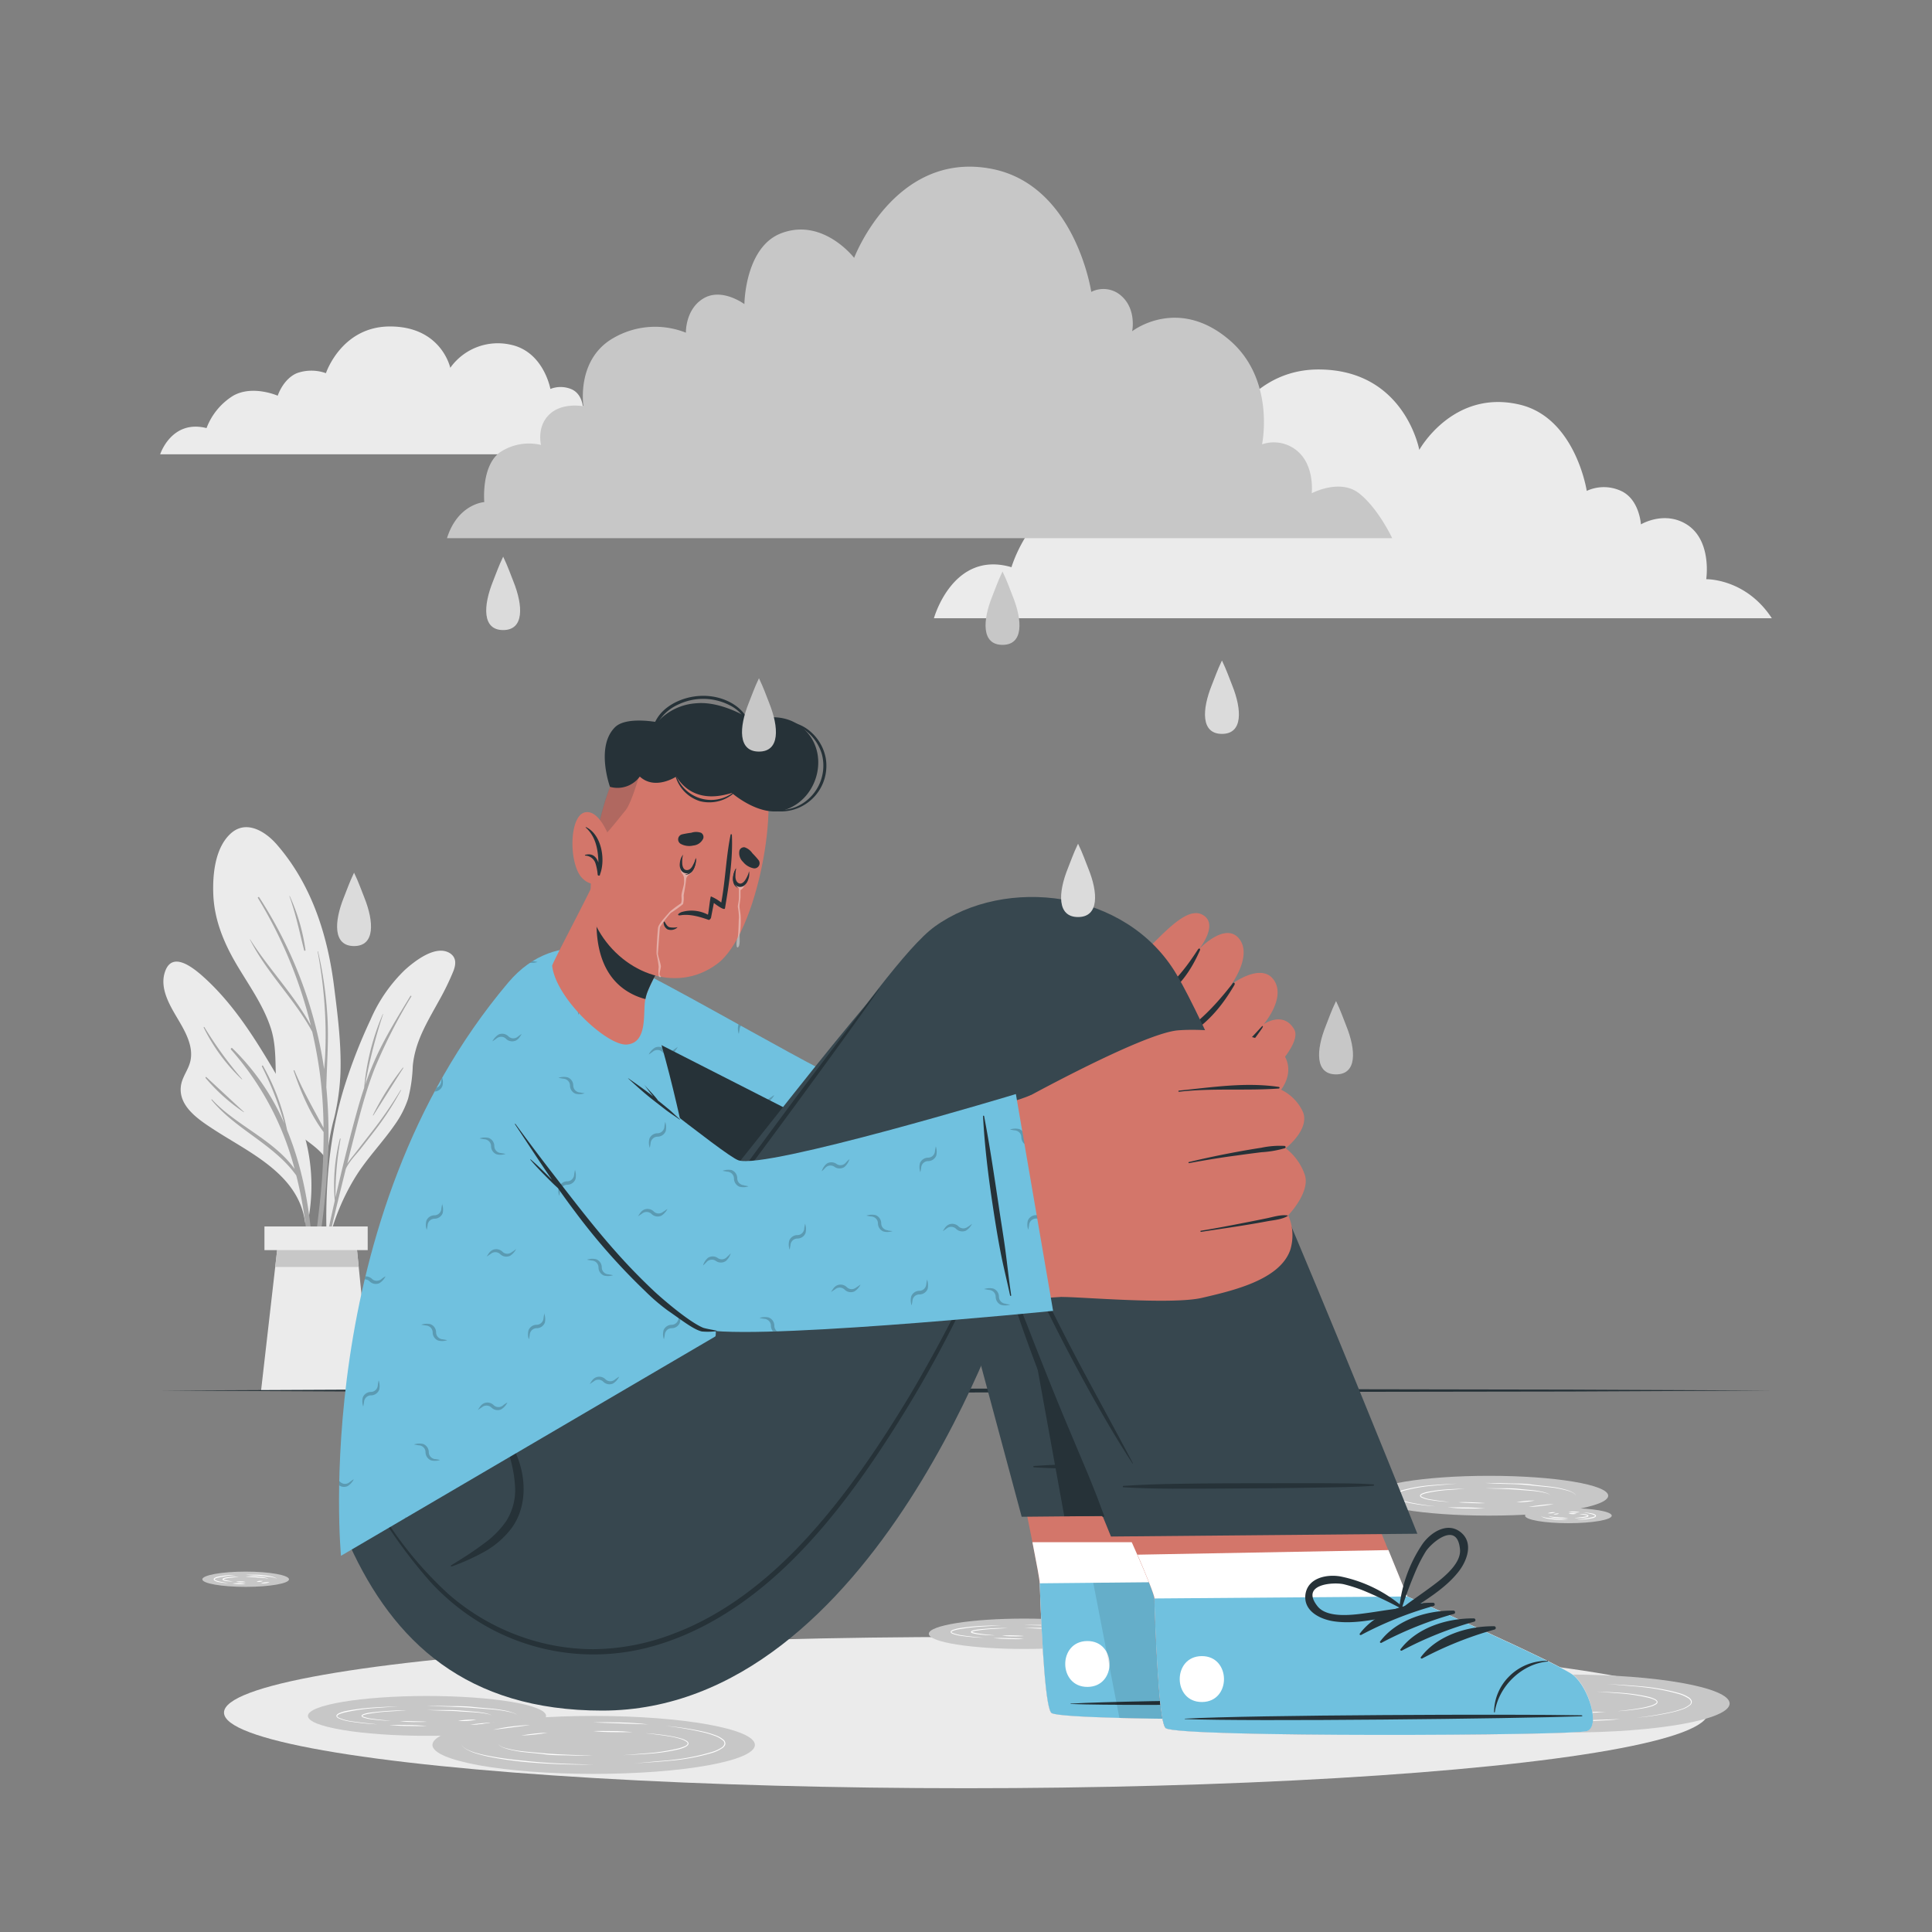 <svg xmlns="http://www.w3.org/2000/svg" viewBox="0 0 500 500"><rect x="0" y="0" width="500" height="500" fill="#808080" stroke="none"/><g id="freepik--background-complete--inject-140"><path d="M458.55,160H241.7s4.88-17.67,20.07-13.21c0,0,3.12-10.73,11.56-16.3s19.26,0,19.26,0,2.3-8.37,8.29-11.35,12.6,0,12.6,0,6.71-23.52,27.73-23.52c22.32,0,26.1,20.81,26.1,20.81s8.72-15.81,26-11.71c14.45,3.43,17.34,22.32,17.34,22.32a10.59,10.59,0,0,1,8.85,0c4.8,2.17,5.17,8.67,5.17,8.67s6-3.63,11.83,0c6.63,4.15,5.07,14.19,5.07,14.19S451.77,149.64,458.55,160Z" style="fill:#ebebeb"></path><path d="M171.06,117.58H41.45s2.92-9.08,12-6.79a16.85,16.85,0,0,1,6.9-8.38c5.05-2.86,11.52,0,11.52,0s1.37-4.3,4.95-5.83a11.15,11.15,0,0,1,7.53,0s4-12.09,16.58-12.09c13.34,0,15.6,10.7,15.6,10.7a15.1,15.1,0,0,1,15.55-6c8.63,1.76,10.36,11.47,10.36,11.47a7.24,7.24,0,0,1,5.29,0c2.87,1.12,3.09,4.46,3.09,4.46a8.16,8.16,0,0,1,7.07,0c4,2.13,3,7.29,3,7.29A13.22,13.22,0,0,1,171.06,117.58Z" style="fill:#ebebeb"></path><path d="M86.5,289.28a56.38,56.38,0,0,0-1.83,10.36c.09.17.07.82,0,.64,0,.57-.89.47-.89-.09,0-.37,0-.74,0-1.09-2-2.52-5-4.11-7.34-6.29a13.72,13.72,0,0,1-4-6.4c-2-6.79-.13-14-2.5-20.76-2-5.84-5.7-10.92-8.81-16.21-3.27-5.59-5.68-11.48-5.93-18-.19-5,.41-11.71,4.23-15.46,4-4,9.08-1,12.18,2.55,9,10.33,13.16,23.37,14.84,36.71.93,7.38,1.89,14.81,1.67,22.26A60.16,60.16,0,0,1,86.5,289.28Z" style="fill:#ebebeb"></path><path d="M84.71,302.35a128.06,128.06,0,0,0-.25-20.91s0,0,0-.08c.12-5.65.57-11.28.34-16.94a100.41,100.41,0,0,0-2.49-18.18c0-.07-.12-.05-.11,0a117.84,117.84,0,0,1,2,17.77c.12,3.2.09,6.39-.07,9.59-.06,1-.16,2.08-.23,3.13h0a111.84,111.84,0,0,0-16.82-44.51c-.11-.19-.44,0-.32.2a116.45,116.45,0,0,1,13.69,33c-4.33-8-10.86-14.6-15.71-22.3,0,0-.1,0-.07,0C69,251.75,76.21,258.51,80.8,267q1.2,5.16,1.93,10.42a114.85,114.85,0,0,1,1,14.46c-2.63-4.92-5.36-9.63-7.52-14.84a.11.11,0,0,0-.21.09c1.83,5.41,4.3,11.24,7.75,15.85q0,5.15-.29,10.27c-.53,9.14-2.09,18.14-2.81,27.25,0,.27.36.3.41,0A209.63,209.63,0,0,0,84.71,302.35Z" style="fill:#a6a6a6"></path><path d="M75,231.94a.05.05,0,1,0-.1,0c1.67,4.61,2.61,9.29,3.81,14a.18.18,0,0,0,.35-.05A50.43,50.43,0,0,0,75,231.94Z" style="fill:#a6a6a6"></path><path d="M117.36,251.26a67.45,67.45,0,0,1-3.84,7.88c-3,5.46-6.13,10.45-6.7,16.81a38.44,38.44,0,0,1-1.21,8.41,25.13,25.13,0,0,1-3.35,6.59c-3.26,4.74-7.32,8.83-10.34,13.75a57.93,57.93,0,0,0-6.87,16.56c-.07.32-.58.24-.5-.08l0-.08a.09.09,0,0,1,0-.06c-.48-13.62.61-27.34,4.76-40.39a138.91,138.91,0,0,1,6.6-16.79A39.67,39.67,0,0,1,104.8,251c2.53-2.28,8-6.6,11.64-4.31C118.17,247.83,118,249.56,117.36,251.26Z" style="fill:#ebebeb"></path><path d="M103.67,282.13a111.11,111.11,0,0,1-7.91,11.38l-4,5.15c-.62.81-1.32,1.62-1.89,2.5.36-1.43.71-2.87,1.08-4.3C92.73,290,94.42,283,97,276.43a138.72,138.72,0,0,1,9.45-18.54c.1-.15-.16-.27-.25-.12-2.88,4.74-5.8,9.46-8.22,14.45a76.55,76.55,0,0,0-3.49,8.57,132,132,0,0,1,4.65-18.31c0-.06-.06-.1-.09,0a62.81,62.81,0,0,0-4.81,19.05,0,0,0,0,0,0,0q-.89,2.66-1.64,5.35c-2.15,7.62-4,15.32-5.78,23a81.86,81.86,0,0,1,1.32-15.14c0-.12-.15-.14-.18,0a48,48,0,0,0-1.32,16q-1,4.41-1.93,8.82c-1.34,6.28-3,12.67-3.76,19a.13.13,0,0,0,.25,0c.93-3.43,1.5-7,2.26-10.47s1.56-7,2.37-10.45c1.18-5.07,2.42-10.12,3.68-15.17.85-1.85,2.48-3.49,3.7-5,1.34-1.71,2.68-3.41,4-5.14a76.25,76.25,0,0,0,6.55-10.14C103.84,282.11,103.72,282.06,103.67,282.13Z" style="fill:#a6a6a6"></path><path d="M104.26,276.31a70.9,70.9,0,0,0-7.75,12.3c0,.06.06.12.1.06,2.6-4.08,5.16-8.2,7.77-12.28C104.42,276.32,104.3,276.25,104.26,276.31Z" style="fill:#a6a6a6"></path><path d="M46.29,264.17c1.77,3,3.78,6.69,3,10.34-.48,2.31-2.17,4.19-2.47,6.54-.69,5.2,4.5,8.64,8.25,11.1,9.35,6.13,22.17,11.6,23.87,24.13.06.44.83.33.78-.1a.29.29,0,0,0,0-.09s0,0,0-.07a48,48,0,0,0-.17-19.13c-1.4-6.46-4.21-12.26-7.54-17.93-5.63-9.6-11.59-19.43-20.09-26.79-2.36-2-7.18-5.69-9.06-1.1S44.13,260.47,46.29,264.17Z" style="fill:#ebebeb"></path><path d="M54.85,284.53c6.2,6.71,16.05,10.47,21.39,18A75.19,75.19,0,0,0,59.8,271.64c-.21-.23.12-.56.34-.35a61,61,0,0,1,13.44,19.46A87.74,87.74,0,0,0,67.79,276a.16.16,0,0,1,.28-.16,56.63,56.63,0,0,1,6.23,16.63c7,17,7.68,37,6.21,54.92,0,.25-.41.26-.4,0,.4-14.14.17-28.52-3.22-42.33-.07-.29-.15-.57-.22-.86-5.8-8.09-15.62-11.84-21.93-19.53C54.68,284.56,54.78,284.45,54.85,284.53Z" style="fill:#a6a6a6"></path><path d="M53.41,278.76c3.26,3,6.46,6,9.72,9,0,0,0,.09-.05.07A47.68,47.68,0,0,1,53.22,279C53.11,278.82,53.28,278.64,53.41,278.76Z" style="fill:#a6a6a6"></path><path d="M52.9,265.83a102.06,102.06,0,0,0,9.73,13.39.06.06,0,1,1-.08.08,47.2,47.2,0,0,1-9.83-13.37A.1.1,0,0,1,52.9,265.83Z" style="fill:#a6a6a6"></path><polygon points="67.55 360 96.05 360 92.21 321.65 71.94 321.65 67.55 360" style="fill:#ebebeb"></polygon><polygon points="71.22 327.89 92.84 327.89 92.21 321.65 71.94 321.65 71.22 327.89" style="fill:#c7c7c7"></polygon><rect x="68.44" y="317.4" width="26.72" height="6.12" transform="translate(163.6 640.93) rotate(180)" style="fill:#ebebeb"></rect></g><g id="freepik--Floor--inject-140"><polygon points="41.45 359.87 93.59 359.63 145.73 359.54 250 359.37 354.27 359.54 406.41 359.63 458.55 359.87 406.41 360.12 354.27 360.2 250 360.37 145.73 360.2 93.59 360.12 41.45 359.87" style="fill:#263238"></polygon></g><g id="freepik--Shadow--inject-140"><ellipse cx="250" cy="443.22" rx="192.03" ry="19.57" style="fill:#ebebeb"></ellipse></g><g id="freepik--Puddles--inject-140"><path d="M141.32,444.08c0,2.84-13.8,5.15-30.81,5.15s-30.82-2.31-30.82-5.15,13.8-5.16,30.82-5.16S141.32,441.23,141.32,444.08Z" style="fill:#c7c7c7"></path><path d="M97.65,446.25a59.9,59.9,0,0,1-6.82-.69,11.55,11.55,0,0,1-3.33-.92,1.26,1.26,0,0,1-.35-.31.67.67,0,0,1-.09-.26.54.54,0,0,1,.09-.25,1.74,1.74,0,0,1,.75-.51,9.93,9.93,0,0,1,1.66-.51,56,56,0,0,1,6.8-.88c2.28-.15,4.57-.23,6.85-.32l-6.83.49a53,53,0,0,0-6.77,1,9.1,9.1,0,0,0-1.62.47,1.53,1.53,0,0,0-.66.42c-.16.18.06.39.28.52a11.52,11.52,0,0,0,3.24.94C93.1,445.79,95.37,446,97.65,446.25Z" style="fill:#fff"></path><path d="M110.51,446.68c-1.63.07-3.26,0-4.89,0s-3.25-.1-4.88-.24c1.64-.07,3.26,0,4.89,0S108.88,446.54,110.51,446.68Z" style="fill:#fff"></path><path d="M128.23,445.77c-1.08.2-2.17.31-3.26.42s-2.18.18-3.28.18c1.09-.21,2.17-.31,3.26-.42S127.13,445.77,128.23,445.77Z" style="fill:#fff"></path><path d="M110.51,441.47q3,0,5.94.07c2,0,4,0,6,.22s3.95.33,5.92.55c1,.14,2,.3,2.94.51a14.59,14.59,0,0,1,1.43.42,3.43,3.43,0,0,1,.68.3c.21.12.45.28.47.54,0-.26-.28-.4-.48-.51a4.53,4.53,0,0,0-.69-.28c-.47-.14-.95-.25-1.44-.35-1-.2-1.95-.34-2.93-.46-2-.19-4-.31-5.92-.47s-3.95-.23-5.93-.31S112.49,441.57,110.51,441.47Z" style="fill:#fff"></path><path d="M101.25,445.35a46.92,46.92,0,0,1-4.88-.37,10.18,10.18,0,0,1-2.41-.52.76.76,0,0,1-.29-.2.27.27,0,0,1,0-.4,1.61,1.61,0,0,1,.58-.3,8.52,8.52,0,0,1,1.21-.29,72.35,72.35,0,0,1,9.75-.64c-1.62.13-3.25.22-4.87.32s-3.25.28-4.84.56a9.19,9.19,0,0,0-1.18.27,1.44,1.44,0,0,0-.5.23c-.07.06,0,.07,0,.12a.7.7,0,0,0,.21.14,10.11,10.11,0,0,0,2.34.55C98,445.05,99.62,445.2,101.25,445.35Z" style="fill:#fff"></path><path d="M110.51,445.6c-1.18.08-2.35.06-3.52.06s-2.35-.07-3.51-.2c1.17-.08,2.34-.06,3.51,0S109.33,445.47,110.51,445.6Z" style="fill:#fff"></path><path d="M123.27,445.07a23.22,23.22,0,0,1-2.35.3,20.62,20.62,0,0,1-2.36,0,20.66,20.66,0,0,1,2.35-.29A18.52,18.52,0,0,1,123.27,445.07Z" style="fill:#fff"></path><path d="M110.51,442.56c1.41,0,2.83,0,4.25,0s2.85,0,4.26.11l4.25.34c.71.08,1.41.17,2.11.3.35.07.7.15,1,.25a3.45,3.45,0,0,1,.51.18c.15.07.35.15.38.34,0-.18-.24-.25-.4-.31a2.88,2.88,0,0,0-.5-.15c-.35-.08-.7-.14-1-.19-.7-.11-1.4-.19-2.11-.26l-4.24-.25c-1.41-.14-2.83-.14-4.25-.19S111.92,442.63,110.51,442.56Z" style="fill:#fff"></path><ellipse cx="385.38" cy="387.09" rx="30.82" ry="5.15" style="fill:#c7c7c7"></ellipse><path d="M371.55,389.85a51.93,51.93,0,0,1-6.9-.91,16.85,16.85,0,0,1-1.69-.45,5,5,0,0,1-1.6-.75.77.77,0,0,1-.35-.86,1.48,1.48,0,0,1,.65-.66,7.85,7.85,0,0,1,1.63-.66,41.4,41.4,0,0,1,6.88-1.17c2.31-.2,4.63-.31,6.95-.44l-6.93.61a42.19,42.19,0,0,0-6.82,1.23,7.64,7.64,0,0,0-1.59.63,1.3,1.3,0,0,0-.57.54.58.58,0,0,0,.28.62,5.05,5.05,0,0,0,1.53.74c.54.18,1.11.32,1.67.46A68.88,68.88,0,0,0,371.55,389.85Z" style="fill:#fff"></path><path d="M384.41,390.4c-1.62.05-3.25,0-4.88,0s-3.26-.12-4.88-.27c1.64-.06,3.26,0,4.89,0S382.79,390.25,384.41,390.4Z" style="fill:#fff"></path><path d="M402.14,389.24c-1.07.23-2.17.36-3.26.5s-2.18.23-3.28.26c1.08-.23,2.17-.36,3.25-.5S401,389.27,402.14,389.24Z" style="fill:#fff"></path><path d="M384.41,383.79q3,0,6,.1c2,.06,4,0,6,.3s4,.42,6,.71a27.48,27.48,0,0,1,2.93.66,9.25,9.25,0,0,1,1.41.53c.42.22,1,.47,1,1-.08-.52-.63-.75-1.06-.95a11.1,11.1,0,0,0-1.41-.47c-1-.25-1.95-.45-2.93-.61-2-.26-4-.41-6-.62a59.81,59.81,0,0,0-6-.38Q387.41,384,384.41,383.79Z" style="fill:#fff"></path><path d="M375.15,388.7a38.85,38.85,0,0,1-4.92-.49,8.3,8.3,0,0,1-2.4-.68.84.84,0,0,1-.26-.24.52.52,0,0,1-.07-.2c0-.06,0-.15.07-.2a1.17,1.17,0,0,1,.54-.39,7.58,7.58,0,0,1,1.2-.38,38.83,38.83,0,0,1,4.91-.65c1.65-.11,3.29-.16,4.94-.21-1.64.15-3.28.26-4.93.38a37.71,37.71,0,0,0-4.86.72,6.58,6.58,0,0,0-1.17.35,1.08,1.08,0,0,0-.45.3c-.1.1,0,.24.19.34a8.22,8.22,0,0,0,2.32.7C371.88,388.34,373.52,388.53,375.15,388.7Z" style="fill:#fff"></path><path d="M384.41,389c-1.17.08-2.34.06-3.51,0s-2.35-.08-3.52-.21c1.18-.08,2.35-.05,3.52,0S383.24,388.89,384.41,389Z" style="fill:#fff"></path><path d="M397.18,388.35a23.38,23.38,0,0,1-4.71.44,21,21,0,0,1,2.34-.35A23.25,23.25,0,0,1,397.18,388.35Z" style="fill:#fff"></path><path d="M384.41,385.16q2.14,0,4.29,0c1.43,0,2.86,0,4.29.15s2.85.26,4.27.42c.7.11,1.41.23,2.11.39.35.09.69.19,1,.31s.73.26.82.63c-.11-.36-.53-.45-.84-.57a9.26,9.26,0,0,0-1-.25c-.69-.15-1.4-.25-2.11-.34-1.42-.14-2.84-.22-4.26-.34s-2.85-.18-4.28-.24S385.84,385.25,384.41,385.16Z" style="fill:#fff"></path><ellipse cx="405.9" cy="392.25" rx="11.22" ry="1.95" style="fill:#c7c7c7"></ellipse><path d="M409.79,391.44a13.6,13.6,0,0,1,2.11.22,2.59,2.59,0,0,1,1,.38.32.32,0,0,1,.13.35.52.52,0,0,1-.23.25,2.07,2.07,0,0,1-.51.22,15.77,15.77,0,0,1-4.21.42,29.76,29.76,0,0,0,4.14-.66c.29-.07.76-.28.53-.41a2.87,2.87,0,0,0-.93-.36C411.18,391.68,410.49,391.56,409.79,391.44Z" style="fill:#fff"></path><path d="M405.9,391.27a8.21,8.21,0,0,1,1.48-.08,8,8,0,0,1,1.47.18,9,9,0,0,1-1.47.07A8.4,8.4,0,0,1,405.9,391.27Z" style="fill:#fff"></path><path d="M400.55,391.63a3.63,3.63,0,0,1,1-.24,3.72,3.72,0,0,1,1,0,3.83,3.83,0,0,1-1,.24A4.19,4.19,0,0,1,400.55,391.63Z" style="fill:#fff"></path><path d="M405.9,393.33c-.6,0-1.21,0-1.82,0a13.93,13.93,0,0,1-1.82-.08c-.6-.08-1.21-.13-1.81-.23-.29-.07-.59-.14-.88-.24a2,2,0,0,1-.42-.19c-.13-.07-.29-.16-.3-.33.11.29.48.32.75.4a8.74,8.74,0,0,0,.89.17l1.8.17a17.94,17.94,0,0,0,1.8.14C404.7,393.22,405.3,393.27,405.9,393.33Z" style="fill:#fff"></path><path d="M408.7,391.8a10.92,10.92,0,0,1,1.51.08,2.45,2.45,0,0,1,.75.22c.05,0,.2.16.11.3a.39.39,0,0,1-.2.16,1.9,1.9,0,0,1-.38.13,12.62,12.62,0,0,1-3,.19c1-.17,2-.2,2.95-.43.21,0,.55-.21.4-.16a2.51,2.51,0,0,0-.67-.22C409.69,392,409.2,391.89,408.7,391.8Z" style="fill:#fff"></path><path d="M405.9,391.7a4.85,4.85,0,0,1,1.07-.1,4.32,4.32,0,0,1,1.06.16,4.3,4.3,0,0,1-1.07.09A4.37,4.37,0,0,1,405.9,391.7Z" style="fill:#fff"></path><path d="M402.05,391.91a2.15,2.15,0,0,1,.69-.19,2,2,0,0,1,.73,0,2.06,2.06,0,0,1-.7.2A2.22,2.22,0,0,1,402.05,391.91Z" style="fill:#fff"></path><path d="M405.9,392.91a17.35,17.35,0,0,1-2.6,0c-.43-.05-.86-.08-1.29-.14-.22-.05-.43-.09-.64-.15s-.46-.12-.55-.34c.12.18.38.18.58.22l.63.08,1.29.09c.43.06.86.05,1.29.09S405.47,392.85,405.9,392.91Z" style="fill:#fff"></path><ellipse cx="405.9" cy="440.87" rx="41.73" ry="7.5" style="fill:#c7c7c7"></ellipse><path d="M423.5,444.54a84.73,84.73,0,0,0,9.39-1.56,22.74,22.74,0,0,0,2.27-.68,6.54,6.54,0,0,0,2.06-1.08.89.89,0,0,0,.38-.93,1.65,1.65,0,0,0-.72-.81,9.56,9.56,0,0,0-2.14-1,53.51,53.51,0,0,0-9.32-1.82c-1.57-.2-3.16-.28-4.74-.43l-4.74-.43c3.17.21,6.34.38,9.5.69a52.47,52.47,0,0,1,9.37,1.76,9.64,9.64,0,0,1,2.2,1,1.9,1.9,0,0,1,.8.94,1.09,1.09,0,0,1-.45,1.14,6.83,6.83,0,0,1-2.14,1.11,23,23,0,0,1-2.29.66A66.82,66.82,0,0,1,423.5,444.54Z" style="fill:#fff"></path><path d="M406,445.34l13.27-.44c-2.2.26-4.41.37-6.63.46S408.23,445.45,406,445.34Z" style="fill:#fff"></path><path d="M381.92,443.64l4.45.53c1.47.19,3,.35,4.44.58-1.5,0-3-.17-4.47-.33A40.85,40.85,0,0,1,381.92,443.64Z" style="fill:#fff"></path><path d="M406,435.61c-5.46.11-10.92.28-16.35.82-2.72.24-5.43.55-8.12,1a35.88,35.88,0,0,0-4,.92,12.87,12.87,0,0,0-1.91.71,4,4,0,0,0-.86.54,1.15,1.15,0,0,0-.51.84,1.2,1.2,0,0,1,.49-.87,4,4,0,0,1,.85-.56,13.08,13.08,0,0,1,1.9-.78,36.76,36.76,0,0,1,4-1c2.69-.51,5.4-.85,8.12-1.12A160,160,0,0,1,406,435.61Z" style="fill:#fff"></path><path d="M418.61,442.85c2.24-.24,4.47-.5,6.68-.93.55-.12,1.09-.24,1.63-.4a5.25,5.25,0,0,0,1.52-.63c.22-.14.4-.36.28-.55a1.47,1.47,0,0,0-.61-.47,8.87,8.87,0,0,0-1.58-.52,47.56,47.56,0,0,0-6.64-1.05l-6.73-.53c2.25.1,4.5.19,6.75.36a47.54,47.54,0,0,1,6.69,1,8.79,8.79,0,0,1,1.61.56,1.52,1.52,0,0,1,.7.57.71.71,0,0,1,.06.25.67.67,0,0,1-.08.25,1.11,1.11,0,0,1-.33.32,5.31,5.31,0,0,1-1.59.64c-.54.16-1.1.27-1.65.38A56.26,56.26,0,0,1,418.61,442.85Z" style="fill:#fff"></path><path d="M406,443.32c1.59-.15,3.18-.2,4.77-.26s3.19-.06,4.78,0c-1.58.14-3.18.19-4.77.25S407.61,443.38,406,443.32Z" style="fill:#fff"></path><path d="M388.67,442.32c1.08,0,2.14.11,3.21.2s2.13.24,3.19.45c-1.08,0-2.15-.11-3.22-.2S389.72,442.53,388.67,442.32Z" style="fill:#fff"></path><path d="M406,437.63c-1.95.1-3.89.19-5.84.25s-3.89.08-5.82.33-3.88.3-5.82.52c-1,.13-1.92.29-2.87.51a13.85,13.85,0,0,0-1.4.39,5.58,5.58,0,0,0-.66.3.85.85,0,0,0-.44.54.78.78,0,0,1,.43-.56,3.61,3.61,0,0,1,.65-.33,10.92,10.92,0,0,1,1.4-.46c.94-.23,1.9-.41,2.87-.56,1.93-.24,3.88-.4,5.82-.6s3.89-.2,5.84-.25S404.07,437.64,406,437.63Z" style="fill:#fff"></path><ellipse cx="265.03" cy="422.82" rx="24.65" ry="3.93" style="fill:#c7c7c7"></ellipse><path d="M254.62,423.86a53.41,53.41,0,0,1-5.5-.45,10.7,10.7,0,0,1-2.7-.63,1,1,0,0,1-.31-.23.36.36,0,0,1-.08-.23.38.38,0,0,1,.1-.21,1.62,1.62,0,0,1,.65-.36,10.71,10.71,0,0,1,1.35-.35,53.34,53.34,0,0,1,5.48-.59c1.84-.1,3.68-.15,5.51-.19-1.83.14-3.66.25-5.49.36a52,52,0,0,0-5.45.67,9.42,9.42,0,0,0-1.32.32,1.63,1.63,0,0,0-.56.28c-.15.11,0,.24.21.35a11.46,11.46,0,0,0,2.64.65C251,423.52,252.79,423.69,254.62,423.86Z" style="fill:#fff"></path><path d="M265,424.17c-1.32.07-2.64.05-4,0s-2.63-.08-3.94-.21c1.32-.08,2.63-.06,3.95,0S263.71,424,265,424.17Z" style="fill:#fff"></path><path d="M279.38,423.53a25.88,25.88,0,0,1-2.63.33,23.64,23.64,0,0,1-2.66.08c.88-.17,1.76-.24,2.64-.33S278.49,423.5,279.38,423.53Z" style="fill:#fff"></path><path d="M265,420.52c1.6,0,3.2,0,4.8,0s3.2,0,4.79.14l4.78.4c.8.1,1.59.21,2.38.36.39.08.78.17,1.17.29a5.42,5.42,0,0,1,.56.22c.17.09.39.19.42.4,0-.21-.26-.3-.43-.37a4.23,4.23,0,0,0-.57-.19c-.39-.1-.78-.17-1.17-.23-.79-.13-1.58-.23-2.37-.31l-4.78-.32c-1.59-.16-3.19-.16-4.79-.22S266.63,420.61,265,420.52Z" style="fill:#fff"></path><path d="M257.53,423.23c-1.31,0-2.62-.07-3.93-.22a11.07,11.07,0,0,1-2-.36,1,1,0,0,1-.25-.15s-.1-.13-.06-.2a.25.25,0,0,1,.11-.16,1.81,1.81,0,0,1,.49-.2,8.52,8.52,0,0,1,1-.2,60.84,60.84,0,0,1,7.87-.4c-1.31.1-2.62.17-3.93.24s-2.62.2-3.91.4c-.32,0-.64.1-.95.18a1.6,1.6,0,0,0-.42.16c-.06.05,0,0,0,0a1.09,1.09,0,0,0,.17.1,9.84,9.84,0,0,0,1.9.38C254.92,423,256.22,423.11,257.53,423.23Z" style="fill:#fff"></path><path d="M265,423.41a27.12,27.12,0,0,1-2.85.07c-.95,0-1.9-.05-2.84-.17a27.12,27.12,0,0,1,2.85-.07C263.13,423.27,264.08,423.29,265,423.41Z" style="fill:#fff"></path><path d="M275.36,423a13.38,13.38,0,0,1-1.89.24,13.67,13.67,0,0,1-1.92,0,13.74,13.74,0,0,1,1.9-.25A13.53,13.53,0,0,1,275.36,423Z" style="fill:#fff"></path><path d="M265,421.28c1.14,0,2.29,0,3.44,0s2.29,0,3.44.07,2.29.14,3.43.24c.57.06,1.14.13,1.71.23a8.39,8.39,0,0,1,.84.18,2,2,0,0,1,.41.13c.13,0,.3.1.34.25-.05-.15-.22-.18-.35-.23a2.71,2.71,0,0,0-.41-.09,8.27,8.27,0,0,0-.85-.12c-.57-.07-1.14-.12-1.71-.16l-3.43-.18c-1.14-.1-2.28-.08-3.43-.13S266.17,421.35,265,421.28Z" style="fill:#fff"></path><ellipse cx="153.64" cy="451.58" rx="41.73" ry="7.5" style="fill:#c7c7c7"></ellipse><path d="M172.31,446.67a69.9,69.9,0,0,1,10.16,1.58,24.18,24.18,0,0,1,2.47.75,7,7,0,0,1,2.28,1.23,1.27,1.27,0,0,1,.48,1.23,1.94,1.94,0,0,1-.84,1,9.87,9.87,0,0,1-2.34,1.12,55.07,55.07,0,0,1-10.09,2c-3.41.35-6.84.54-10.25.79l5.12-.48c1.7-.17,3.41-.25,5.11-.48a54.09,54.09,0,0,0,10-2.05,9.75,9.75,0,0,0,2.29-1.06,1.73,1.73,0,0,0,.75-.91,1,1,0,0,0-.41-1,6.82,6.82,0,0,0-2.2-1.21,25.54,25.54,0,0,0-2.44-.76A86.27,86.27,0,0,0,172.31,446.67Z" style="fill:#fff"></path><path d="M153.51,445.77c2.38-.1,4.77-.07,7.15,0s4.76.22,7.12.5Z" style="fill:#fff"></path><path d="M127.6,447.68a42.19,42.19,0,0,1,4.75-.86c1.59-.19,3.2-.34,4.8-.38-1.59.24-3.18.41-4.77.63Z" style="fill:#fff"></path><path d="M153.51,456.66a170.41,170.41,0,0,1-17.64-.66c-2.93-.3-5.85-.68-8.75-1.25a37.23,37.23,0,0,1-4.28-1.08,13.59,13.59,0,0,1-2-.87,4.69,4.69,0,0,1-.9-.63,1.37,1.37,0,0,1-.51-.95,1.33,1.33,0,0,0,.53.93,4.62,4.62,0,0,0,.91.6,13.82,13.82,0,0,0,2,.8,38.69,38.69,0,0,0,4.28,1c2.88.54,5.81.89,8.73,1.16C141.74,456.35,147.63,456.55,153.51,456.66Z" style="fill:#fff"></path><path d="M167.05,448.56a58.7,58.7,0,0,1,7.23.87c.59.13,1.19.25,1.77.43a5.63,5.63,0,0,1,1.7.71c.25.15.56.52.38.89a1.69,1.69,0,0,1-.73.63,8.64,8.64,0,0,1-1.74.63,48.73,48.73,0,0,1-7.2,1.1c-2.42.19-4.85.3-7.27.42l7.25-.58a50.43,50.43,0,0,0,7.16-1.18,9.65,9.65,0,0,0,1.69-.59,1.46,1.46,0,0,0,.64-.52c.11-.22-.06-.47-.3-.63A5.4,5.4,0,0,0,176,450c-.58-.18-1.17-.32-1.76-.45C171.87,449.12,169.46,448.83,167.05,448.56Z" style="fill:#fff"></path><path d="M153.51,448c1.72-.06,3.43,0,5.14,0s3.43.12,5.14.27c-1.72.05-3.43,0-5.14,0S155.22,448.19,153.51,448Z" style="fill:#fff"></path><path d="M134.85,449.15c1.14-.22,2.28-.35,3.43-.49s2.3-.22,3.45-.23c-1.13.22-2.28.35-3.42.48S136,449.13,134.85,449.15Z" style="fill:#fff"></path><path d="M153.51,454.39q-3.13,0-6.29-.09c-2.1-.06-4.2,0-6.29-.29s-4.18-.4-6.26-.67c-1-.17-2.07-.36-3.09-.63a12.41,12.41,0,0,1-1.49-.5,4.24,4.24,0,0,1-.7-.37.87.87,0,0,1-.44-.62.85.85,0,0,0,.46.59,3.49,3.49,0,0,0,.7.34,11.2,11.2,0,0,0,1.5.44c1,.25,2,.43,3.09.58,2.08.25,4.17.39,6.25.59s4.18.28,6.28.37S151.42,454.29,153.51,454.39Z" style="fill:#fff"></path><path d="M74.8,408.73c0,1.07-5,1.95-11.22,1.95s-11.22-.88-11.22-1.95,5-2,11.22-2S74.8,407.65,74.8,408.73Z" style="fill:#c7c7c7"></path><path d="M59.08,409.71a15.43,15.43,0,0,1-2.43-.26,3,3,0,0,1-1.18-.44.34.34,0,0,1-.15-.38.55.55,0,0,1,.26-.28,2.9,2.9,0,0,1,.58-.25,19.57,19.57,0,0,1,4.87-.5,34.37,34.37,0,0,0-4.79.74,2.89,2.89,0,0,0-.54.21c-.16.12-.23.18-.09.29a3.43,3.43,0,0,0,1.08.42C57.48,409.45,58.28,409.58,59.08,409.71Z" style="fill:#fff"></path><path d="M63.58,409.91a12.23,12.23,0,0,1-1.71.07,10.77,10.77,0,0,1-1.7-.18,9.79,9.79,0,0,1,1.71-.07A10.9,10.9,0,0,1,63.58,409.91Z" style="fill:#fff"></path><path d="M69.78,409.49a4.8,4.8,0,0,1-1.12.26,5,5,0,0,1-1.16,0,5,5,0,0,1,1.12-.26A5.62,5.62,0,0,1,69.78,409.49Z" style="fill:#fff"></path><path d="M63.58,407.54c.7,0,1.4,0,2.11,0a16.4,16.4,0,0,1,2.1.09c.7.09,1.4.15,2.09.27a9.13,9.13,0,0,1,1,.26,4.25,4.25,0,0,1,.49.21c.14.08.34.19.35.38,0-.19-.23-.26-.38-.33a4.5,4.5,0,0,0-.49-.14,7.18,7.18,0,0,0-1-.19l-2.08-.21a20.76,20.76,0,0,0-2.09-.15C65,407.67,64.28,407.61,63.58,407.54Z" style="fill:#fff"></path><path d="M60.34,409.3a11.17,11.17,0,0,1-1.73-.11,2.67,2.67,0,0,1-.87-.25.35.35,0,0,1-.12-.1.22.22,0,0,1,0-.22.56.56,0,0,1,.22-.18,3.73,3.73,0,0,1,.44-.14,14.93,14.93,0,0,1,3.46-.23c-1.14.18-2.3.21-3.41.47a2.52,2.52,0,0,0-.39.12l-.12.07s0,0,0,0a3,3,0,0,0,.78.25C59.2,409.12,59.77,409.21,60.34,409.3Z" style="fill:#fff"></path><path d="M63.58,409.42a6.37,6.37,0,0,1-1.23.09,5.76,5.76,0,0,1-1.23-.16,5.8,5.8,0,0,1,1.24-.09A5.17,5.17,0,0,1,63.58,409.42Z" style="fill:#fff"></path><path d="M68.05,409.17a2.69,2.69,0,0,1-1.65.16,2.67,2.67,0,0,1,.81-.2A3,3,0,0,1,68.05,409.17Z" style="fill:#fff"></path><path d="M63.58,408a23.26,23.26,0,0,1,3,0c.5.06,1,.09,1.5.16.25.05.49.1.74.17s.53.13.63.38c-.13-.22-.43-.21-.66-.26s-.49-.07-.74-.09l-1.49-.11c-.49-.07-1-.06-1.49-.1S64.08,408.09,63.58,408Z" style="fill:#fff"></path></g><g id="freepik--Character--inject-140"><path d="M152.89,267.38c19.47,24.26,54.35,59.89,65.93,58.58,10.33-1.18,47.59-9.17,66.06-21.8,4.78-3.27-14.81-46.31-19.6-42.39C255.22,270,230.05,280.39,223.14,282c-6.15,1.4-42.82-22.59-62.89-32.57C135.89,237.27,145.13,257.71,152.89,267.38Z" style="fill:#d3766a"></path><path d="M256.83,268.86l12.62,21.29.05.08.28.47,9.56,16.16a38.42,38.42,0,0,0,4.4-1.36h0a159,159,0,0,0,31.87-16.26c6.05-4.17,22.17-18,19.31-22.87s-7.91-1.28-7.91-1.28,5.94-6.85,2.63-11.51c-2.73-3.82-8.37-.56-10.34.74l-.31.21,0,0-.34.25s5.59-7.49,2-11.89c-3.25-3.94-9,1.41-10.16,2.58l-.15.15s.06-.08.09-.14c.87-1.13,4.77-6.64.72-8.77-5.44-2.85-14.06,10.47-21,14.73-.35.21-2.15,1.16-4.75,2.55-3,1.57-7,3.65-11.09,5.79Z" style="fill:#d3766a"></path><path d="M288.87,263.8a65.15,65.15,0,0,0,9.73-4.12c5.11-2.84,8.81-6.64,11.91-13.67.14-.3.06-.49-.09-.53a.06.06,0,0,0-.06,0c-.11,0-.22.08-.34.25-3.88,6-7.08,9.49-11.36,12.4a64.35,64.35,0,0,1-9.91,5.33C288.55,263.56,288.65,263.89,288.87,263.8Z" style="fill:#263238"></path><path d="M296.27,273.65c10.84-4.85,17-8.15,23.17-18.7.2-.32.08-.64-.13-.64a.38.38,0,0,0-.29.18s0,0,0,0l0,0c-7.45,9.53-12.28,13-22.82,18.83C296,273.45,296.12,273.71,296.27,273.65Z" style="fill:#263238"></path><path d="M326.37,265.84c-7.93,8.75-13.05,12.8-24,17.14a.22.22,0,0,0,.14.41c11.61-3.34,18-8.35,24.12-17.28C327,265.5,326.86,265.29,326.37,265.84Z" style="fill:#263238"></path><path d="M273.2,287.08a11.37,11.37,0,0,0,1.29-1.31l.34-.41a.1.1,0,0,0,0,0c6-7.87.83-21.39.83-21.39a56.16,56.16,0,0,0,8.79-4.37c4-2.47,7.74-5.51,9-8.64,0,0,0,0,0,0a5.45,5.45,0,0,0,.43-2.57,4.76,4.76,0,0,0-.31-1.38.34.34,0,0,0-.06-.12c-1.11-2.4-7.26-1.87-13.95-.23-7.35,1.8-15.35,5-18.05,7-3.46,2.7-13,18.12-13,18.12S264.71,294.48,273.2,287.08Z" style="fill:#d3766a"></path><path d="M293.68,249.06c-2.1,7.92-11.61,10.95-18.26,14.15a.68.68,0,0,0-.22,1.09c2.09,6.76,3.07,16.92-1.53,22.81a.17.17,0,0,0,.25.24c5.79-5.66,5.64-15.71,2.88-23,6.87-3.17,16.27-6.63,17-15.3C293.76,249,293.69,249,293.68,249.06Z" style="fill:#263238"></path><path d="M273.56,312.58l-26.8-42.06s-20.38,10.35-24.26,10.67-49.91-27.38-65-33.8-17.08,1.38-7,17.77,53.24,59.47,64.85,61.64S273.56,312.58,273.56,312.58Z" style="fill:#70C1DF"></path><path d="M174.47,271.59a1.81,1.81,0,0,1-.88.45,1.79,1.79,0,0,1-1.66-.51,2.27,2.27,0,0,0-2.52-.43,4.4,4.4,0,0,0-1.58,1.76c.33-.19.63-.43.95-.64a1.9,1.9,0,0,1,.87-.48,1.74,1.74,0,0,1,1.66.43,2.29,2.29,0,0,0,2.49.52c.87-.38,1.19-1.13,1.62-1.74C175.08,271.14,174.79,271.38,174.47,271.59Zm92.34,43.27,1.14-.37A2.23,2.23,0,0,0,266.81,314.86Zm3.28-3.34c-.1.38-.15.75-.22,1.13a1.9,1.9,0,0,1-.28,1,1.65,1.65,0,0,1-.41.46l1.07-.36h0A5,5,0,0,0,270.09,311.52Zm-27.92-14.89c-.1.38-.14.75-.22,1.13a2,2,0,0,1-.27.95,1.77,1.77,0,0,1-1.49.87,2.3,2.3,0,0,0-2.13,1.4,4.11,4.11,0,0,0,.09,2.37c.1-.37.15-.75.22-1.13a1.82,1.82,0,0,1,1.84-1.75,2.26,2.26,0,0,0,2.08-1.47A4.47,4.47,0,0,0,242.17,296.63Zm-33.83,20c-.1.38-.14.75-.22,1.13a1.94,1.94,0,0,1-.28,1,1.75,1.75,0,0,1-1.48.86,2.34,2.34,0,0,0-2,1.06l.61.44a1.77,1.77,0,0,1,1.36-.61,2.25,2.25,0,0,0,2.09-1.47A4.47,4.47,0,0,0,208.34,316.65ZM191.1,265.09l0,.1a4,4,0,0,0,.09,2.37c.1-.37.14-.75.22-1.12a1.84,1.84,0,0,1,.3-.94l.05-.07Zm-19,25.2c-.06.23-.1.46-.14.69l.35.36C172.3,291,172.2,290.64,172.14,290.29Zm-18.33-34.36c-.1.38-.14.75-.22,1.13a2,2,0,0,1-.27.95,1.77,1.77,0,0,1-1.49.87,2.3,2.3,0,0,0-2.13,1.4,4.11,4.11,0,0,0,.09,2.37c.1-.37.15-.75.22-1.12a1.84,1.84,0,0,1,.3-.94,1.81,1.81,0,0,1,1.53-.82,2.26,2.26,0,0,0,2.09-1.47A4.47,4.47,0,0,0,153.81,255.93Zm45.6,28.13a2,2,0,0,1-.88.48,1.74,1.74,0,0,1-1.66-.44,2.27,2.27,0,0,0-2.49-.51c-.87.38-1.19,1.13-1.62,1.74.34-.2.63-.43,1-.64a1.81,1.81,0,0,1,.88-.45,1.78,1.78,0,0,1,1.66.5,2.28,2.28,0,0,0,2.52.44,4.57,4.57,0,0,0,1.59-1.76C200,283.61,199.72,283.85,199.41,284.06Zm50.64-8.36a1.17,1.17,0,0,1-.31.17,1.76,1.76,0,0,1-1.71-.16,2.28,2.28,0,0,0-2.54-.1,4.11,4.11,0,0,0-1.31,2c.3-.25.56-.53.83-.79a1.94,1.94,0,0,1,.8-.59,1.82,1.82,0,0,1,1.72.23,2.26,2.26,0,0,0,2.55,0,1.84,1.84,0,0,0,.29-.26ZM219,300.78a2,2,0,0,1-.78.62,1.76,1.76,0,0,1-1.71-.16,2.28,2.28,0,0,0-2.54-.1,4,4,0,0,0-1.31,2c.3-.25.55-.53.83-.79a1.89,1.89,0,0,1,.79-.59A1.81,1.81,0,0,1,216,302a2.28,2.28,0,0,0,2.56,0,4.51,4.51,0,0,0,1.28-2C219.51,300.24,219.25,300.52,219,300.78Zm31.65,16.64a2,2,0,0,1-.88.48,1.78,1.78,0,0,1-1.66-.44,2.29,2.29,0,0,0-2.49-.52c-.87.38-1.18,1.13-1.62,1.74a10.51,10.51,0,0,0,.95-.64,2,2,0,0,1,.88-.45,1.81,1.81,0,0,1,1.66.51,2.29,2.29,0,0,0,2.52.44,4.45,4.45,0,0,0,1.59-1.77C251.23,317,250.93,317.2,250.62,317.42ZM226.45,285a1.87,1.87,0,0,1-.94-.3,1.79,1.79,0,0,1-.81-1.54,2.26,2.26,0,0,0-1.47-2.08h0a6.44,6.44,0,0,1-.7.12,2.24,2.24,0,0,1-.84-.15h0c-.27,0-.53.11-.79.15.37.1.75.14,1.12.22a2,2,0,0,1,1,.27,1.77,1.77,0,0,1,.87,1.49,2.3,2.3,0,0,0,1.4,2.13,4.11,4.11,0,0,0,2.37-.09C227.2,285.11,226.83,285.06,226.45,285Zm3.36,33.46a1.88,1.88,0,0,1-.94-.31,1.77,1.77,0,0,1-.81-1.53,2.28,2.28,0,0,0-1.47-2.09,4.37,4.37,0,0,0-2.37.13c.37.1.75.14,1.12.21a2,2,0,0,1,1,.28,1.77,1.77,0,0,1,.87,1.49,2.28,2.28,0,0,0,1.4,2.12,4,4,0,0,0,2.37-.09C230.56,318.56,230.19,318.52,229.81,318.45Zm-37.26-11.67a1.8,1.8,0,0,1-.93-.3,1.77,1.77,0,0,1-.82-1.53,2.26,2.26,0,0,0-1.47-2.09A4.47,4.47,0,0,0,187,303c.37.1.75.14,1.13.22a2,2,0,0,1,.95.27,1.79,1.79,0,0,1,.87,1.49,2.3,2.3,0,0,0,1.4,2.13,4,4,0,0,0,2.37-.09C193.3,306.9,192.93,306.86,192.55,306.78Z" style="opacity:0.2"></path><path d="M240.18,277c3.27,6.41,7,12.61,10.91,18.66,1.91,3,3.83,5.93,5.85,8.83s4.38,5.9,6.55,8.87c.1.14.32,0,.22-.14-2-3.09-3.78-6.29-5.73-9.39s-3.81-6-5.71-8.92c-3.89-6.06-7.75-12.15-11.88-18.05C240.3,276.75,240.11,276.88,240.18,277Z" style="fill:#263238"></path><path d="M214.67,283.1a66.61,66.61,0,0,0-8.3,3.66c-.07,0,0,.16,0,.13,2.89-1,5.83-1.72,8.71-2.68s5.72-2.24,8.67-3a.14.14,0,0,0-.07-.27C220.7,281.68,217.64,282.09,214.67,283.1Z" style="fill:#263238"></path><path d="M261.64,316.56c-14.63,4.69-38.52,11.71-46.36,10.24-11.62-2.17-54.83-45.25-64.85-61.64a66.2,66.2,0,0,1-3.91-7.24Z" style="fill:#263238"></path><path d="M381.16,443.88c-3.54,1.21-105.06,1.88-109-.54-1.47-.91-2.43-15.69-3.09-33.58-.14-3.87-13.3-66-13.3-66l67.91-.65,10.84,66s39,17.13,43,20.24S384.7,442.67,381.16,443.88Z" style="fill:#d3766a"></path><path d="M381.16,443.87c-3.54,1.22-105.06,1.89-109-.53-1.48-.92-2.44-15.69-3.08-33.59,0-.89-.78-4.94-1.89-10.63h65.68l1.65,10s39,17.13,43,20.24S384.7,442.67,381.16,443.87Z" style="fill:#fff"></path><path d="M381.16,443.88c-3.54,1.21-105.06,1.88-109-.54-1.47-.91-2.43-15.69-3.09-33.58l65.45-.63s39,17.13,43,20.24S384.7,442.67,381.16,443.88Z" style="fill:#70C1DF"></path><path d="M379.68,439.82c-17-.3-85.7.08-102.55,1.07-.14,0-.14.1,0,.1,16.87.68,85.54-.26,102.55-.89C380,440.09,380,439.83,379.68,439.82Z" style="fill:#263238"></path><path d="M371,425.76A13.68,13.68,0,0,0,360.83,430a13.19,13.19,0,0,0-3.74,9.11c0,.1.19.1.2,0,.93-6.67,6.95-12.56,13.69-13.12A.11.11,0,0,0,371,425.76Z" style="fill:#263238"></path><path d="M341.18,410.78c-6.81,0-14.69,2.41-18.88,8-.17.22.14.44.35.34a93.74,93.74,0,0,1,18.66-7.51A.43.43,0,0,0,341.18,410.78Z" style="fill:#263238"></path><path d="M346.46,412.8c-6.82-.05-14.7,2.4-18.89,8-.16.22.15.45.35.34a93.7,93.7,0,0,1,18.66-7.5A.43.43,0,0,0,346.46,412.8Z" style="fill:#263238"></path><path d="M351.73,414.81c-6.81-.05-14.69,2.41-18.89,8-.16.22.15.44.35.34a94,94,0,0,1,18.66-7.51A.43.43,0,0,0,351.73,414.81Z" style="fill:#263238"></path><path d="M357,416.83c-6.81-.05-14.69,2.4-18.89,8-.16.22.15.45.35.34a94.59,94.59,0,0,1,18.66-7.51A.42.42,0,0,0,357,416.83Z" style="fill:#263238"></path><path d="M281.36,424.7c-7.64.07-7.54,11.94.11,11.87S289,424.62,281.36,424.7Z" style="fill:#fff"></path><path d="M348.42,392.56c-3.46-2.84-7.79,0-9.89,3A35.73,35.73,0,0,0,332.45,413a.19.19,0,0,0,.22.19.83.83,0,0,0,1.23.54c4.82-3.39,10.4-6.41,14.05-11.17C350.08,399.76,351.7,395.24,348.42,392.56Zm-8.26,14.53c-2.33,1.72-4.73,3.32-7,5.13a105.18,105.18,0,0,1,3.77-10.12,37.06,37.06,0,0,1,2.46-4.61c1.46-2.26,8.11-8,8.84-.59C348.63,401,343,405,340.16,407.09Z" style="fill:#263238"></path><path d="M315.55,415.62c5.93.88,12-.85,17.86-1.8a.82.82,0,0,0,.5-1.24.18.18,0,0,0,0-.29A35.73,35.73,0,0,0,317.4,404c-3.59-.66-8.66.33-9.16,4.78C307.76,413,312.08,415.11,315.55,415.62Zm-4.14-3.85c-4.65-5.81,4.12-6.34,6.74-5.74a37.94,37.94,0,0,1,5,1.59,106,106,0,0,1,9.76,4.61c-2.88.29-5.72.82-8.6,1.22C320.87,413.92,314,415,311.41,411.77Z" style="fill:#263238"></path><path d="M381.16,443.88c-2.67.91-61.29,1.52-91.46.72l-6.77-35,51.64-.5s39,17.13,43,20.24S384.7,442.67,381.16,443.88Z" style="opacity:0.1"></path><path d="M302,256.76c14.18,24,37.07,135.06,37.07,135.06l-74.66.72-14.09-52.4s-18.16,60.52-75.37,90.69c-25,13.2-71.27,4.56-81.49-35.06l48.18-60.34s16.33,3.91,22.93-3c22.74-23.92,60.75-77.89,74.83-88.05C257.53,231.26,288.93,234.75,302,256.76Z" style="fill:#37474f"></path><path d="M235.07,285.46a67,67,0,0,0,1.77,8.13c.65,2.81,1.26,5.64,1.91,8.46l0,.08c-.32-.67-.65-1.34-1-2-1.05-2.31-2.3-4.51-3.15-6.91,0-.15-.27-.07-.23.08.82,2.42,1.41,4.94,2.43,7.28.48,1.11,1,2.2,1.54,3.27.29.59.59,1.18.91,1.76.15.26.3.56.48.81.32,1.29,8.93,32.08,10.25,33.73.1.13.26.07.23-.08-.64-2.75-9.66-35.4-10.41-38.19s-1.52-5.42-2.26-8.14a69.53,69.53,0,0,0-2.35-8.3C235.21,285.34,235.06,285.36,235.07,285.46Z" style="fill:#263238"></path><path d="M332.31,379c-4.21-.29-8.46-.27-12.68-.3s-8.47,0-12.7,0c-8.47,0-16.95,0-25.42.15-4.65.08-9.3.21-13.94.54-.21,0-.19.35,0,.36,8.45.5,16.92.36,25.38.32s17-.09,25.42-.26c4.64-.09,9.32-.1,13.94-.47C332.51,379.35,332.49,379.05,332.31,379Z" style="fill:#263238"></path><path d="M339,391.82l-63.56.6L247.77,239.8c18.28-7.18,43-1.94,54.18,17C316.13,280.74,339,391.82,339,391.82Z" style="fill:#263238"></path><path d="M410.73,448c-3.55,1.2-105.07,1.69-109-.73-1.48-.92-2.41-15.7-3-33.59-.14-3.86-27.24-60.76-27.24-60.76l67.91-.52,24.78,60.77s38.95,17.2,42.93,20.32S414.27,446.76,410.73,448Z" style="fill:#d3766a"></path><path d="M410.72,448c-3.54,1.2-105.06,1.7-108.94-.73-1.48-.92-2.41-15.7-3-33.59,0-.85-2.31-6.48-4.4-11.33l64.95-1.19,4.9,12s38.95,17.19,42.93,20.31S414.26,446.76,410.72,448Z" style="fill:#fff"></path><path d="M410.73,448c-3.55,1.2-105.07,1.69-109-.73-1.48-.92-2.41-15.7-3-33.59l65.45-.51s38.95,17.2,42.93,20.32S414.27,446.76,410.73,448Z" style="fill:#70C1DF"></path><path d="M409.25,443.91c-17-.34-85.7-.09-102.55.88-.14,0-.14.1,0,.1,16.86.7,85.54-.11,102.55-.71C409.61,444.17,409.61,443.91,409.25,443.91Z" style="fill:#263238"></path><path d="M400.58,429.83A13.67,13.67,0,0,0,390.42,434a13.17,13.17,0,0,0-3.76,9.1c0,.1.19.1.2,0,.94-6.67,7-12.54,13.72-13.1A.11.11,0,0,0,400.58,429.83Z" style="fill:#263238"></path><path d="M370.81,414.79c-6.81-.06-14.7,2.39-18.9,8-.17.21.14.44.34.34a94.29,94.29,0,0,1,18.68-7.48A.43.43,0,0,0,370.81,414.79Z" style="fill:#263238"></path><path d="M376.08,416.82c-6.82-.06-14.7,2.38-18.91,8-.16.22.15.45.35.34a94,94,0,0,1,18.68-7.47A.43.43,0,0,0,376.08,416.82Z" style="fill:#263238"></path><path d="M381.34,418.84c-6.81-.06-14.69,2.38-18.9,8-.16.21.15.44.35.34a93.81,93.81,0,0,1,18.68-7.48A.43.43,0,0,0,381.34,418.84Z" style="fill:#263238"></path><path d="M386.61,420.87c-6.81-.06-14.69,2.38-18.9,8-.16.22.15.45.35.34a93.93,93.93,0,0,1,18.67-7.47A.43.43,0,0,0,386.61,420.87Z" style="fill:#263238"></path><path d="M311,428.6c-7.64.06-7.56,11.94.09,11.88S318.61,428.54,311,428.6Z" style="fill:#fff"></path><path d="M378.08,396.58c-3.46-2.84-7.79,0-9.9,2.95A35.86,35.86,0,0,0,362.07,417c0,.15.1.2.22.2a.83.83,0,0,0,1.22.54c4.84-3.38,10.42-6.39,14.08-11.15C379.72,403.79,381.36,399.27,378.08,396.58Zm-8.29,14.52c-2.33,1.72-4.74,3.31-7,5.12a106.82,106.82,0,0,1,3.79-10.11A37.69,37.69,0,0,1,369,401.5c1.47-2.26,8.13-8,8.84-.57C378.27,405,372.58,409.05,369.79,411.1Z" style="fill:#263238"></path><path d="M345.16,419.59c5.94.88,12-.84,17.87-1.77a.82.82,0,0,0,.5-1.24.18.18,0,0,0,0-.29A35.65,35.65,0,0,0,347,408c-3.58-.67-8.65.32-9.17,4.77C337.38,417,341.7,419.07,345.16,419.59ZM341,415.73c-4.64-5.82,4.13-6.33,6.76-5.73a38.33,38.33,0,0,1,5,1.6,104.74,104.74,0,0,1,9.75,4.63c-2.88.28-5.72.81-8.6,1.2C350.49,417.89,343.59,418.94,341,415.73Z" style="fill:#263238"></path><path d="M304.49,252.17c14.19,24,62.32,144.76,62.32,144.76l-79.29.72-26-63.59S226.76,442.7,155.85,442.7c-35.1,0-54-17.79-65.44-43l64.41-63.42s6.78,4.81,10.33,1.16c23-23.61,62.66-87.48,76.75-97.64C260.08,226.67,291.47,230.17,304.49,252.17Z" style="fill:#37474f"></path><path d="M355.46,384.15c-4.2-.29-8.46-.26-12.67-.29s-8.47,0-12.7,0c-8.47,0-16.95,0-25.42.15-4.65.08-9.3.21-13.95.54-.2,0-.18.35,0,.36,8.45.5,16.92.36,25.38.33s16.95-.1,25.42-.26c4.64-.09,9.32-.1,13.94-.47C355.66,384.46,355.64,384.16,355.46,384.15Z" style="fill:#263238"></path><path d="M259.66,326.46c-.77-2.51-1.55-5-2.37-7.52-1.62-4.91-3.1-9.88-4.88-14.74-.51-1.36-.93-2.76-1.44-4.12s-1-2.82-1.49-4.24a.15.15,0,0,0-.28.08c1.1,5.15,2.19,10.31,3.72,15.35q.79,2.58,1.64,5.15c-.73-1.26-1.52-2.48-2.33-3.7a30,30,0,0,1-3.47-6.18c0-.08-.17,0-.14,0a24.26,24.26,0,0,0,3.13,6.2c1.06,1.58,2.21,3.14,3.19,4.79,1,2.86,2,5.69,3.05,8.51a61.18,61.18,0,0,0,3.56,7.93c0,.08.15,0,.14-.07C261.18,331.42,260.4,328.92,259.66,326.46Z" style="fill:#263238"></path><path d="M293.21,378.72c-5.82-11.07-12-22-17.68-33.11s-11.18-22.45-16.34-33.84c-1.44-3.18-2.88-6.36-4.27-9.55s-2.71-6.49-4.11-9.72c0-.07-.15,0-.12,0,2.15,5.88,4.61,11.66,7,17.46s4.91,11.4,7.5,17q7.83,17,17,33.51c3.43,6.18,7,12.32,10.9,18.27A.1.1,0,0,0,293.21,378.72Z" style="fill:#263238"></path><path d="M167.1,335.46c-3.76,3.59-7.4,7.35-10.8,11.29-.69.8-1.37,1.62-2,2.43-2,1.45-3.88,3-5.72,4.57-2.06,1.81-4,3.76-5.95,5.66-.06.06,0,.18.09.11,2-1.83,4.16-3.51,6.26-5.22l3.46-2.83c-2,2.52-4,5.07-5.91,7.64-1.81,2.4-3.42,4.94-5.16,7.39-.08.12.08.25.17.14,1.63-2.07,3.41-4,5.08-6.05s3.36-4,5-6.07,3.34-4,5-5.94,3.33-4.06,5-6.08c1.89-2.27,3.75-4.56,5.61-6.86C167.36,335.53,167.2,335.36,167.1,335.46Z" style="fill:#263238"></path><path d="M133.88,377a44.65,44.65,0,0,0-2.37-5.19l-1.41-2.59a12.65,12.65,0,0,0-1.51-2.48c-.13-.13-.4,0-.34.14a4.16,4.16,0,0,0,.17.65l.09.38s0,0,.06,0c.15.36.31.71.46,1.06.35.82.7,1.64,1,2.47.57,1.55,1.15,3.09,1.61,4.66a33.76,33.76,0,0,1,1.68,9.13,15,15,0,0,1-2.3,8.41,23.91,23.91,0,0,1-5.91,5.92c-2.65,2-5.5,3.81-8.37,5.55-.17.1,0,.35.21.28a57,57,0,0,0,8.75-4,22.4,22.4,0,0,0,6.76-6C136.17,390.26,136.31,383.15,133.88,377Z" style="fill:#263238"></path><path d="M257,319a383.3,383.3,0,0,1-21.47,42c-7.87,13.07-16.51,25.88-26.69,37-9.87,10.79-21.52,20-34.93,24.95a58.75,58.75,0,0,1-20.47,3.86,56,56,0,0,1-19.73-3.68A57.7,57.7,0,0,1,115.9,412.4a97.92,97.92,0,0,1-14.76-17.15q-1.65-2.33-3.27-4.66a.12.12,0,0,0-.19.13,129.46,129.46,0,0,0,13.6,18.55,58.76,58.76,0,0,0,16.87,12.84,56.5,56.5,0,0,0,40.31,4.07c13.82-3.75,26.16-12.11,36.56-22.41,10.79-10.69,19.77-23.43,27.93-36.48a301.27,301.27,0,0,0,22.16-42.61c.76-1.81,1.46-3.65,2.17-5.49C257.35,319,257.1,318.84,257,319Z" style="fill:#263238"></path><path d="M283.62,386.62c-.75-1.87-1.48-3.74-2.26-5.6q-2.34-5.56-4.69-11.14c-3.12-7.37-6.06-14.8-9-22.23-.83-2.11-1.63-4.23-2.47-6.33-.42-1.05-.85-2.09-1.27-3.14a48.93,48.93,0,0,0-2-4.56c-.15-.24-.61-.14-.57.17.27,1.91,1.73,5.41,2.33,7.24s1.31,3.81,2,5.71c1.36,3.8,2.79,7.57,4.26,11.32,2.93,7.51,5.93,15,9.26,22.35q1.4,3.07,2.89,6.1c.5,1,1,2,1.52,3s1.12,1.93,1.64,2.93c.14.28.61.07.49-.22C285,390.38,284.37,388.48,283.62,386.62Z" style="fill:#263238"></path><path d="M227.52,255.84c-3.58,4.52-7.09,9.11-10.58,13.71s-7,9.18-10.47,13.82c-6.87,9.26-13.74,18.53-20.52,27.86-3.81,5.24-7.61,10.48-11.27,15.83-.05.07.07.16.12.09,7.22-9,14.1-18.31,21-27.57S209.52,281,216.29,271.7c3.8-5.24,7.6-10.49,11.28-15.82A0,0,0,0,0,227.52,255.84Z" style="fill:#263238"></path><path d="M88.25,402.64l96.86-56.76c1.58-1.42-9.88-74.15-21.1-95-1.89-3.5-19.5-12-32.51,3.44C79.82,315.53,88.25,402.64,88.25,402.64Z" style="fill:#70C1DF"></path><path d="M150.12,282.73a1.87,1.87,0,0,1-.94-.3,1.81,1.81,0,0,1-.82-1.53,2.26,2.26,0,0,0-1.47-2.09,4.47,4.47,0,0,0-2.37.12c.38.1.75.14,1.13.22a1.94,1.94,0,0,1,1,.28,1.75,1.75,0,0,1,.86,1.48,2.3,2.3,0,0,0,1.4,2.13,4,4,0,0,0,2.37-.09C150.87,282.85,150.49,282.81,150.12,282.73Zm7.37,47.07a1.87,1.87,0,0,1-.94-.3,1.79,1.79,0,0,1-.81-1.54,2.26,2.26,0,0,0-1.47-2.08,4.47,4.47,0,0,0-2.37.12c.37.1.75.14,1.12.22a2,2,0,0,1,1,.27,1.77,1.77,0,0,1,.87,1.49,2.3,2.3,0,0,0,1.4,2.13,4.11,4.11,0,0,0,2.37-.09C158.24,329.92,157.87,329.87,157.49,329.8Zm-27.8-31.39a1.87,1.87,0,0,1-.94-.3,1.81,1.81,0,0,1-.82-1.53,2.25,2.25,0,0,0-1.47-2.09,4.47,4.47,0,0,0-2.37.12c.38.1.76.15,1.13.22a1.9,1.9,0,0,1,1,.28,1.78,1.78,0,0,1,.87,1.48,2.27,2.27,0,0,0,1.39,2.13,4,4,0,0,0,2.37-.09C130.44,298.53,130.06,298.49,129.69,298.41Zm-15.08,48.21a1.72,1.72,0,0,1-.93-.31,1.78,1.78,0,0,1-.82-1.53,2.28,2.28,0,0,0-1.47-2.09,4.47,4.47,0,0,0-2.37.13c.38.1.75.14,1.13.21a2.08,2.08,0,0,1,.95.28,1.77,1.77,0,0,1,.87,1.49,2.28,2.28,0,0,0,1.4,2.12,4,4,0,0,0,2.37-.08C115.36,346.74,115,346.69,114.61,346.62Zm-1.88,31a1.82,1.82,0,0,1-1.76-1.84,2.28,2.28,0,0,0-1.47-2.09,4.47,4.47,0,0,0-2.37.13c.38.1.75.14,1.13.22a2,2,0,0,1,1,.27,1.76,1.76,0,0,1,.86,1.49,2.31,2.31,0,0,0,1.4,2.13,4.11,4.11,0,0,0,2.37-.09C113.48,377.73,113.1,377.68,112.73,377.61ZM138,248.74h-.12l-.69.44a5.34,5.34,0,0,0,1.93-.21C138.72,248.86,138.34,248.82,138,248.74Zm33.78,64.82a2,2,0,0,1-.87.48,1.79,1.79,0,0,1-1.67-.44,2.27,2.27,0,0,0-2.49-.51c-.87.38-1.18,1.13-1.62,1.74.34-.2.64-.43,1-.65a1.84,1.84,0,0,1,2.53.06,2.28,2.28,0,0,0,2.52.44,4.49,4.49,0,0,0,1.59-1.76C172.36,313.11,172.07,313.34,171.75,313.56Zm11.18,12.25a5.06,5.06,0,0,0-1,1.72c.3-.24.55-.52.83-.79a2.12,2.12,0,0,1,.26-.26C183,326.26,183,326,182.93,325.81Zm-84.09,5.1a2,2,0,0,1-.88.48A1.74,1.74,0,0,1,96.3,331a2.38,2.38,0,0,0-1.72-.68l-.18.78a1.72,1.72,0,0,1,1.28.54,2.26,2.26,0,0,0,2.52.44,4.4,4.4,0,0,0,1.58-1.76C99.45,330.46,99.15,330.7,98.84,330.91Zm31.44,32.71a2,2,0,0,1-.87.48,1.8,1.8,0,0,1-1.67-.44,2.27,2.27,0,0,0-2.49-.51c-.86.38-1.18,1.13-1.61,1.74.33-.2.63-.43,1-.65a1.85,1.85,0,0,1,2.54.06,2.26,2.26,0,0,0,2.51.44,4.42,4.42,0,0,0,1.59-1.76C130.89,363.17,130.6,363.41,130.28,363.62ZM90.59,383.48a2,2,0,0,1-.87.49,1.8,1.8,0,0,1-1.67-.44,1.38,1.38,0,0,0-.26-.22c0,.38,0,.75,0,1.12a2.24,2.24,0,0,0,2.18.17,4.35,4.35,0,0,0,1.59-1.76C91.2,383,90.91,383.27,90.59,383.48Zm42-59.55a2.1,2.1,0,0,1-.87.48,1.77,1.77,0,0,1-1.66-.44,2.29,2.29,0,0,0-2.49-.52c-.87.38-1.19,1.13-1.62,1.74.34-.19.63-.43,1-.64a1.9,1.9,0,0,1,.88-.45,1.81,1.81,0,0,1,1.66.51A2.27,2.27,0,0,0,132,325a4.4,4.4,0,0,0,1.58-1.76C133.26,323.48,133,323.71,132.64,323.93Zm26.66,33a2,2,0,0,1-.87.48,1.8,1.8,0,0,1-1.67-.44,2.27,2.27,0,0,0-2.49-.51c-.86.37-1.18,1.12-1.61,1.74.33-.2.63-.43,1-.65a1.9,1.9,0,0,1,.88-.45,1.81,1.81,0,0,1,1.66.51,2.26,2.26,0,0,0,2.51.44,4.38,4.38,0,0,0,1.59-1.77C159.91,356.45,159.62,356.68,159.3,356.9Zm-5.49-101c-.1.38-.14.75-.22,1.13a2,2,0,0,1-.27.95,1.77,1.77,0,0,1-1.49.87,2.3,2.3,0,0,0-2.13,1.4,4.11,4.11,0,0,0,.09,2.37c.1-.37.15-.75.22-1.12a1.84,1.84,0,0,1,.3-.94,1.81,1.81,0,0,1,1.53-.82,2.26,2.26,0,0,0,2.09-1.47A4.47,4.47,0,0,0,153.81,255.93Zm22.08,83.93c-.1.37-.15.75-.22,1.12a1.9,1.9,0,0,1-.28,1,1.76,1.76,0,0,1-1.48.87,2.3,2.3,0,0,0-2.13,1.4,4,4,0,0,0,.09,2.37c.1-.38.14-.75.22-1.13a1.87,1.87,0,0,1,.3-.94,1.78,1.78,0,0,1,1.53-.81,2.26,2.26,0,0,0,2.09-1.47A4.47,4.47,0,0,0,175.89,339.86Zm-3.75-49.57c-.1.38-.14.75-.21,1.13a2,2,0,0,1-.28,1,1.8,1.8,0,0,1-1.49.87,2.26,2.26,0,0,0-2.12,1.39,4,4,0,0,0,.09,2.37c.1-.37.14-.75.21-1.12a1.88,1.88,0,0,1,.31-.94,1.8,1.8,0,0,1,1.53-.82,2.27,2.27,0,0,0,2.09-1.47A4.37,4.37,0,0,0,172.14,290.29Zm-23.35,12.44c-.1.37-.15.75-.22,1.12a1.9,1.9,0,0,1-.28,1,1.76,1.76,0,0,1-1.48.87,2.3,2.3,0,0,0-2.13,1.4,4,4,0,0,0,.09,2.37c.1-.38.14-.75.22-1.13a1.87,1.87,0,0,1,.3-.94,1.78,1.78,0,0,1,1.53-.81,2.28,2.28,0,0,0,2.09-1.47A4.47,4.47,0,0,0,148.79,302.73ZM98,357.24c-.1.37-.14.75-.21,1.12a2,2,0,0,1-.28,1,1.77,1.77,0,0,1-1.49.87,2.27,2.27,0,0,0-2.12,1.4A4,4,0,0,0,94,364c.1-.38.14-.75.21-1.13a1.88,1.88,0,0,1,.31-.94,1.77,1.77,0,0,1,1.53-.81,2.28,2.28,0,0,0,2.09-1.47A4.37,4.37,0,0,0,98,357.24Zm7,35.18c0,.16-.07.32-.11.48l.19-.11C105,392.67,105,392.54,105,392.42Zm9.46-113.51c-.06.1-.12.19-.17.29h0c0,.18-.07.37-.1.55a2,2,0,0,1-.28,1,1.83,1.83,0,0,1-.87.74l-.54,1a2.24,2.24,0,0,0,2-1.46A3.77,3.77,0,0,0,114.44,278.91Zm0,32.61c-.1.38-.15.75-.22,1.13a2,2,0,0,1-.28,1,1.78,1.78,0,0,1-1.48.87,2.27,2.27,0,0,0-2.13,1.39,4,4,0,0,0,.09,2.37c.1-.37.14-.75.22-1.12a1.87,1.87,0,0,1,.3-.94,1.81,1.81,0,0,1,1.53-.82,2.27,2.27,0,0,0,2.09-1.47A4.47,4.47,0,0,0,114.39,311.52Zm26.43,28.34c-.1.37-.14.75-.21,1.12a2,2,0,0,1-.28,1,1.77,1.77,0,0,1-1.49.87,2.28,2.28,0,0,0-2.12,1.4,4,4,0,0,0,.08,2.37,11.26,11.26,0,0,0,.22-1.13,1.88,1.88,0,0,1,.31-.94,1.77,1.77,0,0,1,1.53-.81,2.28,2.28,0,0,0,2.09-1.47A4.37,4.37,0,0,0,140.82,339.86Zm30.57-68.71a2.23,2.23,0,0,0-2,0,4.4,4.4,0,0,0-1.58,1.76c.33-.19.63-.43.95-.64a1.9,1.9,0,0,1,.87-.48,1.74,1.74,0,0,1,1.66.43,2,2,0,0,0,.47.36Zm-37.31-2.92a1.81,1.81,0,0,1-.88.45,1.79,1.79,0,0,1-1.66-.51,2.27,2.27,0,0,0-2.52-.43,4.5,4.5,0,0,0-1.59,1.76c.34-.2.64-.43.95-.64a2,2,0,0,1,.88-.48,1.74,1.74,0,0,1,1.66.43,2.29,2.29,0,0,0,2.49.52c.87-.38,1.19-1.13,1.62-1.74C134.69,267.78,134.39,268,134.08,268.23Z" style="opacity:0.2"></path><path d="M162.23,270.32c-5,.42-18.35-11.82-19.33-20.38-.06-.58,9.76-18.94,11.33-22.78.32-.79,21.7,15.69,21.7,15.69s-5.66,7.08-8.35,13.79a9.23,9.23,0,0,0-.48,1.65c0,.07,0,.17-.07.27C166.29,261.75,167.84,269.87,162.23,270.32Z" style="fill:#d3766a"></path><path d="M155.73,227.91c-1.47,6.2-4.42,24,8.77,29.78a16.93,16.93,0,0,0,2.53.87c0-.1.05-.2.06-.28a11.28,11.28,0,0,1,.5-1.64c2.68-6.71,8.34-13.8,8.34-13.8S160.67,231.08,155.73,227.91Z" style="fill:#263238"></path><path d="M161.19,197.25c-5.95,7.68-10.91,34.54-6.85,42.49,5.88,11.52,20.26,17.88,31.25,9.72,10.65-7.9,16.49-43,11.52-50.73C189.78,187.37,170,185.9,161.19,197.25Z" style="fill:#d3766a"></path><path d="M191.24,229s-1.32-.71-1.32-.56.4.73.4.79.92.58.92.69v2.37c0,.87-.31,1.95-.29,2.41a18.38,18.38,0,0,1,.29,2.78c-.11.59-.08,4.71-.38,5.26s-.45,3,.2,2.37.2-3.11.44-3.6a24.77,24.77,0,0,0,.19-4.28c0-.65-.31-2.2-.31-2.67s.26-2,.26-2.47v-1.72s.61-.42.7-.65a11.78,11.78,0,0,1,.81-1.17c0-.23-1.51.45-1.51.45Z" style="fill:#fff;opacity:0.4"></path><path d="M176.49,215.94a21.5,21.5,0,0,1,2.4-.42,3.91,3.91,0,0,1,2.53,0A1.25,1.25,0,0,1,182,217a3.12,3.12,0,0,1-2.58,1.82,4.59,4.59,0,0,1-3.27-.44A1.34,1.34,0,0,1,176.49,215.94Z" style="fill:#263238"></path><path d="M196.34,222.63a23.5,23.5,0,0,0-1.63-1.82,3.93,3.93,0,0,0-2-1.53,1.25,1.25,0,0,0-1.32.77,3.1,3.1,0,0,0,.9,3,4.63,4.63,0,0,0,2.84,1.68A1.34,1.34,0,0,0,196.34,222.63Z" style="fill:#263238"></path><path d="M172,238.56c.33.51.63,1.19,1.26,1.4a5,5,0,0,0,2,0,.06.06,0,0,1,0,.11,2.49,2.49,0,0,1-2.5.45,2,2,0,0,1-1-1.91C171.84,238.49,172,238.48,172,238.56Z" style="fill:#263238"></path><path d="M176.23,236.86c2.5-.39,5.39.57,7.2,1.22.22,0,.5-.35.58-.54v0c0-.06.74-3.85.74-3.85.45.36,2.76,2.1,2.88,1.37,1-6,2.08-12.76,1.78-19a.17.17,0,0,0-.34,0c-1.17,5.77-1.33,11.71-2.41,17.52A11,11,0,0,0,184,232c-.21,0-.58,4.12-.79,4.72a9.08,9.08,0,0,0-6.81-.68C175.49,236.39,175,237.05,176.23,236.86Z" style="fill:#263238"></path><path d="M190.38,224.91c0-.06.11.11.09.18-.54,1.63-.87,3.6.46,4.58,0,0,0,.11,0,.09C189.14,229,189.61,226.37,190.38,224.91Z" style="fill:#263238"></path><path d="M189.7,227.07a2.73,2.73,0,0,0,.22,1.41,2,2,0,0,0,1.2,1,1.73,1.73,0,0,0,1.53-.34,2.94,2.94,0,0,0,.84-1.13,4.75,4.75,0,0,0,.28-.8,3.81,3.81,0,0,0,.08-1.74,5.54,5.54,0,0,1-.4,1.21,7.07,7.07,0,0,1-.54,1c-.42.66-1,1.14-1.58.95s-.92-.76-1-1.55a13.84,13.84,0,0,1,.17-2.45A5.59,5.59,0,0,0,189.7,227.07Z" style="fill:#263238"></path><path d="M176,224.36a3.77,3.77,0,0,0,.48,1.66,2.13,2.13,0,0,1,.55,1.46,8.42,8.42,0,0,1,0,1.05c0,.7-.75,2.63-.66,3.54s0,1.51-.18,1.75A25.23,25.23,0,0,0,173.3,236c-.58.74-2.87,3.06-3,4.1s-.46,6-.37,6.86a27,27,0,0,1,.54,3.29,9.39,9.39,0,0,0,0,2.36.51.51,0,0,0,.36.3c.14,0,.24-.08.22-.18s-.33-.27-.35-.62.34-1.61.34-2c0-.58-.83-3-.78-3.34s.48-6.59.54-6.87a30.8,30.8,0,0,1,2.81-3.65,30,30,0,0,0,3.16-2.27,6.59,6.59,0,0,0,.16-2.2c0-.17.49-2.56.66-4.41a2,2,0,0,1,.87-1.1,1.22,1.22,0,0,0,.5-.6c0-.33-.83-.18-1.54-.36S176,224.18,176,224.36Z" style="fill:#fff;opacity:0.4"></path><path d="M180.11,222.29c0-.07-.15.05-.16.12-.29,1.7-.9,3.59-2.54,3.85,0,0-.06.09,0,.09C179.32,226.46,180.11,223.94,180.11,222.29Z" style="fill:#263238"></path><path d="M179.71,224.52a2.66,2.66,0,0,1-.85,1.15,1.94,1.94,0,0,1-1.52.31,1.75,1.75,0,0,1-1.2-1,3.12,3.12,0,0,1-.22-1.39,8.09,8.09,0,0,1,.12-.84,3.79,3.79,0,0,1,.75-1.58,5.55,5.55,0,0,0-.22,1.26,8.81,8.81,0,0,0,0,1.15c.07.78.36,1.48,1,1.58s1.17-.25,1.58-.93a12.42,12.42,0,0,0,1-2.25A5.64,5.64,0,0,1,179.71,224.52Z" style="fill:#263238"></path><path d="M161.86,209.75c-2,2.41-6.38,8.21-7.83,8.25,1.72-9.48,4.34-17.72,8.23-22.05a19.52,19.52,0,0,1,5.67-4.36C167.33,194.08,164,207.22,161.86,209.75Z" style="fill:#263238;opacity:0.2"></path><path d="M190.33,204.63a9.48,9.48,0,0,1-9,2,9.66,9.66,0,0,1-6.58-6.71c0-.09-.17-.06-.15,0a9.55,9.55,0,0,0,6.5,7.41,9.74,9.74,0,0,0,9.38-2.57C190.59,204.69,190.44,204.53,190.33,204.63Z" style="fill:#263238"></path><path d="M183.79,180.18c-5.45-.62-10.84,1.7-13.33,5.13a10.67,10.67,0,0,0-2,6.71c0,.1.2.1.21,0a11.64,11.64,0,0,1,6.86-9.69,15,15,0,0,1,13.37.22,9.51,9.51,0,0,1,4.5,4.74c.08.21.5.14.44-.07C192.88,183.64,188.72,180.74,183.79,180.18Z" style="fill:#263238"></path><path d="M213.71,196.25a12,12,0,0,0-4.22-7.13c-3.05-2.52-6.86-2.73-10.65-2.86a.08.08,0,0,0,0,.16c3.22.12,6.49.44,9.21,2.33a11.93,11.93,0,0,1,4.66,6.47,11.59,11.59,0,0,1-6.7,13.6,11.73,11.73,0,0,1-9.31-.32c-.12-.05-.23.11-.11.17a11.82,11.82,0,0,0,17.12-12.42Z" style="fill:#263238"></path><path d="M157.86,203.63s-3.78-10.43,1.32-15.44c2.89-2.84,10.92-1.28,10.92-1.28A14.76,14.76,0,0,1,180.29,182c7-.59,14.5,4.5,14.5,4.5s7-2.77,12.5,1.53c7.73,6,4.87,18.64-4.17,21.57-6.35,2.05-13.68-4.35-13.68-4.35-.79,0-9.41,3.66-14.41-4.28,0,0-5.5,3.65-9.45,0A7.15,7.15,0,0,1,157.86,203.63Z" style="fill:#263238"></path><path d="M158.77,219.72s-2.8-10.22-7.24-9.51-4.37,14.11-.59,17.29a4.71,4.71,0,0,0,6.79-.26Z" style="fill:#d3766a"></path><path d="M151.65,214.05a.07.07,0,0,0-.07.11c2.62,2.33,3.21,5.74,3.29,9.08-.51-1.46-1.52-2.52-3.42-2a.1.1,0,0,0,0,.19,2.89,2.89,0,0,1,2.66,2,13.3,13.3,0,0,1,.57,2.94c.05.32.59.35.6,0v-.08C156.77,222.47,155.69,215.94,151.65,214.05Z" style="fill:#263238"></path><path d="M332.23,272.9c3,4.69-.7,9.11-.7,9.11a11.91,11.91,0,0,1,5.67,5.76c1.84,4.53-4.47,9.4-4.47,9.4a14.67,14.67,0,0,1,5,7c1.32,4.52-4.34,10.34-4.34,10.34a12.86,12.86,0,0,1,.52,9c-2.74,7.79-15,10.54-22.83,12.37s-31.64-.28-36.22-.22l-12.18-50s32.64-18.15,42.11-19C312.78,266,328.86,267.63,332.23,272.9Z" style="fill:#d3766a"></path><path d="M331,281.3c-8.67-1.28-17.24.08-25.88.95a.15.15,0,0,0,0,.3c8.58-1,17.24-.22,25.84-.84A.21.21,0,0,0,331,281.3Z" style="fill:#263238"></path><path d="M332.41,296.56a23,23,0,0,0-6,.48q-3.13.48-6.26,1.06-6.24,1.15-12.44,2.63c-.18,0-.16.33,0,.29,4.15-.76,8.32-1.46,12.5-2,2.09-.3,4.19-.57,6.29-.83a27.21,27.21,0,0,0,5.89-1A.3.3,0,0,0,332.41,296.56Z" style="fill:#263238"></path><path d="M333.22,314.56c-1.7-.27-3.67.38-5.34.72q-2.83.59-5.68,1.14c-3.79.74-7.58,1.48-11.39,2.09-.19,0-.16.33,0,.3,3.88-.6,7.76-1.14,11.64-1.78q2.85-.46,5.7-1c1.61-.28,3.66-.45,5.08-1.32A.1.1,0,0,0,333.22,314.56Z" style="fill:#263238"></path><path d="M274.87,335.63c-23.82,1.34-81.33,10.64-95.24,3.79C167,333.17,146.38,307,129.87,281.5c-8.81-13.57-5.27-23.69,10.12-16.6,16,7.37,48,35.54,51.43,37,4.48,1.93,64.77-14.19,75.14-18.38C274.08,280.53,279.68,335.35,274.87,335.63Z" style="fill:#d3766a"></path><path d="M272.54,339.25l-9.63-56.11s-64.84,19.59-71.82,17.14c-3.77-1.32-33.32-25.75-47.76-35.33-13.52-9-24.4-3.08-15.4,16.1,11.47,24.43,41.62,57.39,52.71,62.59C189.12,347.62,272.54,339.25,272.54,339.25Z" style="fill:#70C1DF"></path><path d="M150.12,282.73a1.87,1.87,0,0,1-.94-.3,1.81,1.81,0,0,1-.82-1.53,2.26,2.26,0,0,0-1.47-2.09,4.47,4.47,0,0,0-2.37.12c.38.1.75.14,1.13.22a1.94,1.94,0,0,1,1,.28,1.75,1.75,0,0,1,.86,1.48,2.3,2.3,0,0,0,1.4,2.13,4,4,0,0,0,2.37-.09C150.87,282.85,150.49,282.81,150.12,282.73Zm42.43,24a1.8,1.8,0,0,1-.93-.3,1.77,1.77,0,0,1-.82-1.53,2.26,2.26,0,0,0-1.47-2.09A4.47,4.47,0,0,0,187,303c.37.1.75.14,1.13.22a2,2,0,0,1,.95.27,1.79,1.79,0,0,1,.87,1.49,2.3,2.3,0,0,0,1.4,2.13,4,4,0,0,0,2.37-.09C193.3,306.9,192.93,306.86,192.55,306.78Zm7.85,36.32a2.28,2.28,0,0,0-1.47-2.09,4.47,4.47,0,0,0-2.37.12c.37.1.75.15,1.13.22a1.87,1.87,0,0,1,.95.28,1.76,1.76,0,0,1,.87,1.48,2.3,2.3,0,0,0,.53,1.48l1.08,0A1.75,1.75,0,0,1,200.4,343.1Zm29.41-24.65a1.88,1.88,0,0,1-.94-.31,1.77,1.77,0,0,1-.81-1.53,2.28,2.28,0,0,0-1.47-2.09,4.37,4.37,0,0,0-2.37.13c.37.1.75.14,1.12.21a2,2,0,0,1,1,.28,1.77,1.77,0,0,1,.87,1.49,2.28,2.28,0,0,0,1.4,2.12,4,4,0,0,0,2.37-.09C230.56,318.56,230.19,318.52,229.81,318.45Zm34.76-25.66a0,0,0,0,0,0,0,2.08,2.08,0,0,0-.83-.55,4.47,4.47,0,0,0-2.37.12c.38.1.75.15,1.13.22a1.87,1.87,0,0,1,.95.28,1.76,1.76,0,0,1,.87,1.48,2.34,2.34,0,0,0,.83,1.79Zm-4.28,44.66a1.87,1.87,0,0,1-.94-.3,1.81,1.81,0,0,1-.82-1.53,2.25,2.25,0,0,0-1.47-2.09,4.47,4.47,0,0,0-2.37.12c.38.1.75.14,1.13.22a1.94,1.94,0,0,1,1,.28,1.75,1.75,0,0,1,.86,1.48,2.3,2.3,0,0,0,1.4,2.13,4,4,0,0,0,2.37-.09C261,337.57,260.66,337.53,260.29,337.45Zm-88.54-23.89a2,2,0,0,1-.87.48,1.79,1.79,0,0,1-1.67-.44,2.27,2.27,0,0,0-2.49-.51c-.87.38-1.18,1.13-1.62,1.74.34-.2.64-.43,1-.65a1.84,1.84,0,0,1,2.53.06,2.28,2.28,0,0,0,2.52.44,4.49,4.49,0,0,0,1.59-1.76C172.36,313.11,172.07,313.34,171.75,313.56Zm78.87,3.86a2,2,0,0,1-.88.48,1.78,1.78,0,0,1-1.66-.44,2.29,2.29,0,0,0-2.49-.52c-.87.38-1.18,1.13-1.62,1.74a10.51,10.51,0,0,0,.95-.64,2,2,0,0,1,.88-.45,1.81,1.81,0,0,1,1.66.51,2.29,2.29,0,0,0,2.52.44,4.45,4.45,0,0,0,1.59-1.77C251.23,317,250.93,317.2,250.62,317.42Zm-28.91,15.72a2,2,0,0,1-.87.49,1.77,1.77,0,0,1-1.66-.44,2.29,2.29,0,0,0-2.49-.52c-.87.38-1.19,1.13-1.62,1.74.34-.19.63-.43,1-.64a1.81,1.81,0,0,1,.88-.45,1.79,1.79,0,0,1,1.66.51,2.27,2.27,0,0,0,2.52.43,4.4,4.4,0,0,0,1.58-1.76C222.33,332.7,222,332.93,221.71,333.14Zm-33.42-7.95a2,2,0,0,1-.78.62,1.76,1.76,0,0,1-1.71-.16,2.3,2.3,0,0,0-2.55-.1,4,4,0,0,0-1.3,2c.3-.24.55-.52.83-.79a1.86,1.86,0,0,1,.79-.58,1.79,1.79,0,0,1,1.72.22,2.28,2.28,0,0,0,2.56,0,4.4,4.4,0,0,0,1.27-2C188.82,324.65,188.57,324.93,188.29,325.19ZM219,300.78a2,2,0,0,1-.78.62,1.76,1.76,0,0,1-1.71-.16,2.28,2.28,0,0,0-2.54-.1,4,4,0,0,0-1.31,2c.3-.25.55-.53.83-.79a1.89,1.89,0,0,1,.79-.59A1.81,1.81,0,0,1,216,302a2.28,2.28,0,0,0,2.56,0,4.51,4.51,0,0,0,1.28-2C219.51,300.24,219.25,300.52,219,300.78Zm-43.08,39.08c-.06.22-.1.45-.14.67l.31.23C176,340.45,175.94,340.16,175.89,339.86Zm-3.75-49.57c-.1.38-.14.75-.21,1.13a2,2,0,0,1-.28,1,1.8,1.8,0,0,1-1.49.87,2.26,2.26,0,0,0-2.12,1.39,4,4,0,0,0,.09,2.37c.1-.37.14-.75.21-1.12a1.88,1.88,0,0,1,.31-.94,1.8,1.8,0,0,1,1.53-.82,2.27,2.27,0,0,0,2.09-1.47A4.37,4.37,0,0,0,172.14,290.29Zm67.77,40.82c-.1.37-.14.75-.21,1.13a2.08,2.08,0,0,1-.28.95,1.77,1.77,0,0,1-1.49.87,2.28,2.28,0,0,0-2.12,1.4,4,4,0,0,0,.08,2.37c.1-.38.15-.75.22-1.13a1.72,1.72,0,0,1,.31-.93A1.76,1.76,0,0,1,238,335a2.28,2.28,0,0,0,2.09-1.47A4.47,4.47,0,0,0,239.91,331.11Zm-91.12-28.38c-.1.37-.15.75-.22,1.12a1.9,1.9,0,0,1-.28,1,1.76,1.76,0,0,1-1.48.87,2.3,2.3,0,0,0-2.13,1.4,2.68,2.68,0,0,0-.1.35c.14.2.29.4.45.59a1.73,1.73,0,0,1,.26-.64,1.78,1.78,0,0,1,1.53-.81,2.28,2.28,0,0,0,2.09-1.47A4.47,4.47,0,0,0,148.79,302.73Zm59.55,13.92c-.1.38-.14.75-.22,1.13a1.94,1.94,0,0,1-.28,1,1.75,1.75,0,0,1-1.48.86,2.3,2.3,0,0,0-2.13,1.4,4,4,0,0,0,.09,2.37c.1-.37.14-.75.22-1.12a1.87,1.87,0,0,1,.3-.94,1.81,1.81,0,0,1,1.53-.82,2.25,2.25,0,0,0,2.09-1.47A4.47,4.47,0,0,0,208.34,316.65Zm33.83-20c-.1.38-.14.75-.22,1.13a2,2,0,0,1-.27.95,1.77,1.77,0,0,1-1.49.87,2.3,2.3,0,0,0-2.13,1.4,4.11,4.11,0,0,0,.09,2.37c.1-.37.15-.75.22-1.13a1.82,1.82,0,0,1,1.84-1.75,2.26,2.26,0,0,0,2.08-1.47A4.47,4.47,0,0,0,242.17,296.63Zm26.12,17.83a.55.55,0,0,1-.18,0,2.27,2.27,0,0,0-2.13,1.39,4,4,0,0,0,.09,2.37c.1-.37.14-.75.22-1.12a1.87,1.87,0,0,1,.3-.94,1.81,1.81,0,0,1,1.53-.82,1.55,1.55,0,0,0,.31,0ZM134.08,268.23a1.81,1.81,0,0,1-.88.45,1.79,1.79,0,0,1-1.66-.51,2.27,2.27,0,0,0-2.52-.43,4.5,4.5,0,0,0-1.59,1.76c.34-.2.64-.43.95-.64a2,2,0,0,1,.88-.48,1.74,1.74,0,0,1,1.66.43,2.29,2.29,0,0,0,2.49.52c.87-.38,1.19-1.13,1.62-1.74C134.69,267.78,134.39,268,134.08,268.23Z" style="opacity:0.2"></path><path d="M254.41,288.85c.4,7.8,1.37,15.61,2.54,23.34.57,3.8,1.18,7.59,1.9,11.36.74,3.93,1.73,7.8,2.56,11.71a.15.15,0,0,0,.29,0c-.59-3.93-1-7.91-1.53-11.85S259,315.78,258.46,312c-1.17-7.73-2.3-15.49-3.78-23.17A.14.14,0,0,0,254.41,288.85Z" style="fill:#263238"></path><path d="M175.9,289.63c-1.09-.93-2.09-2-3.21-2.87l-1.93-1.58a.07.07,0,0,0-.07-.08l-.05,0-.34-.28c-.05-.07-.09-.14-.14-.2a6,6,0,0,0-.44-.56c-.32-.38-.63-.77-1-1.14-.68-.73-1.35-1.45-2-2.2,0,0,0,0,0,0,.67.87,1.28,1.78,2,2.64l.33.4c-2.11-1.67-4.29-3.19-6.49-4.72a0,0,0,0,0,0,.06c2.1,1.91,4.18,3.81,6.43,5.56,1.1.87,2.21,1.72,3.32,2.58s2.4,1.64,3.56,2.5C175.87,289.8,176,289.7,175.9,289.63Z" style="fill:#263238"></path><path d="M185.49,344.39c-.57-.16-3-.54-3.6-.8-3.89-1.68-11-7.91-12.63-9.45q-4.95-4.65-9.47-9.72c-6.07-6.78-11.55-14-17.13-21.21-3.15-4.06-6.23-8.19-9.27-12.34,0-.08-.18,0-.12.08,3.19,4.8,6.32,9.64,9.59,14.39l-1.52-1.53c-1.3-1.3-2.63-2.57-4-3.76-.06-.05-.13,0-.08.09,1.59,1.89,3.33,3.64,5.08,5.39.43.42.85.85,1.3,1.26l.64.59.11.1c1.46,2.08,2.95,4.15,4.49,6.18A163.9,163.9,0,0,0,167,334.17a50.6,50.6,0,0,0,5.83,5c3.44,2.35,6.52,4.86,8.79,5.41a17.11,17.11,0,0,0,3.85-.08A.07.07,0,0,0,185.49,344.39Z" style="fill:#263238"></path></g><g id="freepik--Cloud--inject-140"><path d="M115.68,139.28H360.3s-3.62-7.74-8.59-11.62-12.24,0-12.24,0,.81-6.9-3.54-10.78a9.39,9.39,0,0,0-9.31-1.89s3.53-16.71-8.4-26.95C304.77,76.49,293,85.73,293,85.73s1.16-5.46-2.63-9a6.94,6.94,0,0,0-7.95-1.19s-4.17-28-26.2-31.92c-24.74-4.45-35.17,23.12-35.17,23.12s-8-10.44-18.78-6.41c-9.51,3.54-9.62,18.38-9.62,18.38s-5.79-4.32-10.56-1.5-4.58,8.89-4.58,8.89a21.51,21.51,0,0,0-18.66,1.32C149,92.94,151,105.15,151,105.15s-5.45-1.12-8.82,2.1-2.16,7.9-2.16,7.9A13.49,13.49,0,0,0,129.48,117c-5,3.46-4.15,12.94-4.15,12.94S118.49,130.35,115.68,139.28Z" style="fill:#c7c7c7"></path><path d="M259.45,166.89c-5.48,0-5.17-6.29-2.65-12.57.82-2,1.36-3.73,2.65-6.42,1.29,2.69,1.83,4.4,2.65,6.42C264.62,160.6,264.93,166.89,259.45,166.89Z" style="fill:#c7c7c7"></path><path d="M279,237.33c-5.48,0-5.17-6.29-2.65-12.57.82-2,1.36-3.73,2.65-6.41,1.29,2.68,1.83,4.39,2.65,6.41C284.19,231,284.5,237.33,279,237.33Z" style="fill:#dbdbdb"></path><path d="M316.24,189.93c-5.48,0-5.17-6.29-2.65-12.57.82-2,1.36-3.73,2.65-6.42,1.29,2.69,1.83,4.4,2.65,6.42C321.41,183.64,321.72,189.93,316.24,189.93Z" style="fill:#dbdbdb"></path><path d="M345.77,278.05c-5.49,0-5.18-6.28-2.65-12.57.81-2,1.35-3.73,2.65-6.41,1.28,2.68,1.82,4.39,2.64,6.41C350.94,271.77,351.25,278.05,345.77,278.05Z" style="fill:#c7c7c7"></path><path d="M196.42,194.51c-5.48,0-5.17-6.28-2.65-12.57.82-2,1.36-3.73,2.65-6.41,1.29,2.68,1.83,4.39,2.65,6.41C201.59,188.23,201.9,194.51,196.42,194.51Z" style="fill:#c7c7c7"></path><path d="M130.22,163.06c-5.48,0-5.17-6.29-2.65-12.58.82-2,1.36-3.73,2.65-6.41,1.29,2.68,1.83,4.39,2.65,6.41C135.39,156.77,135.7,163.06,130.22,163.06Z" style="fill:#dbdbdb"></path><path d="M91.63,244.84c-5.48,0-5.17-6.29-2.65-12.57.82-2,1.36-3.73,2.65-6.42,1.29,2.69,1.83,4.4,2.65,6.42C96.8,238.55,97.11,244.84,91.63,244.84Z" style="fill:#dbdbdb"></path></g></svg>